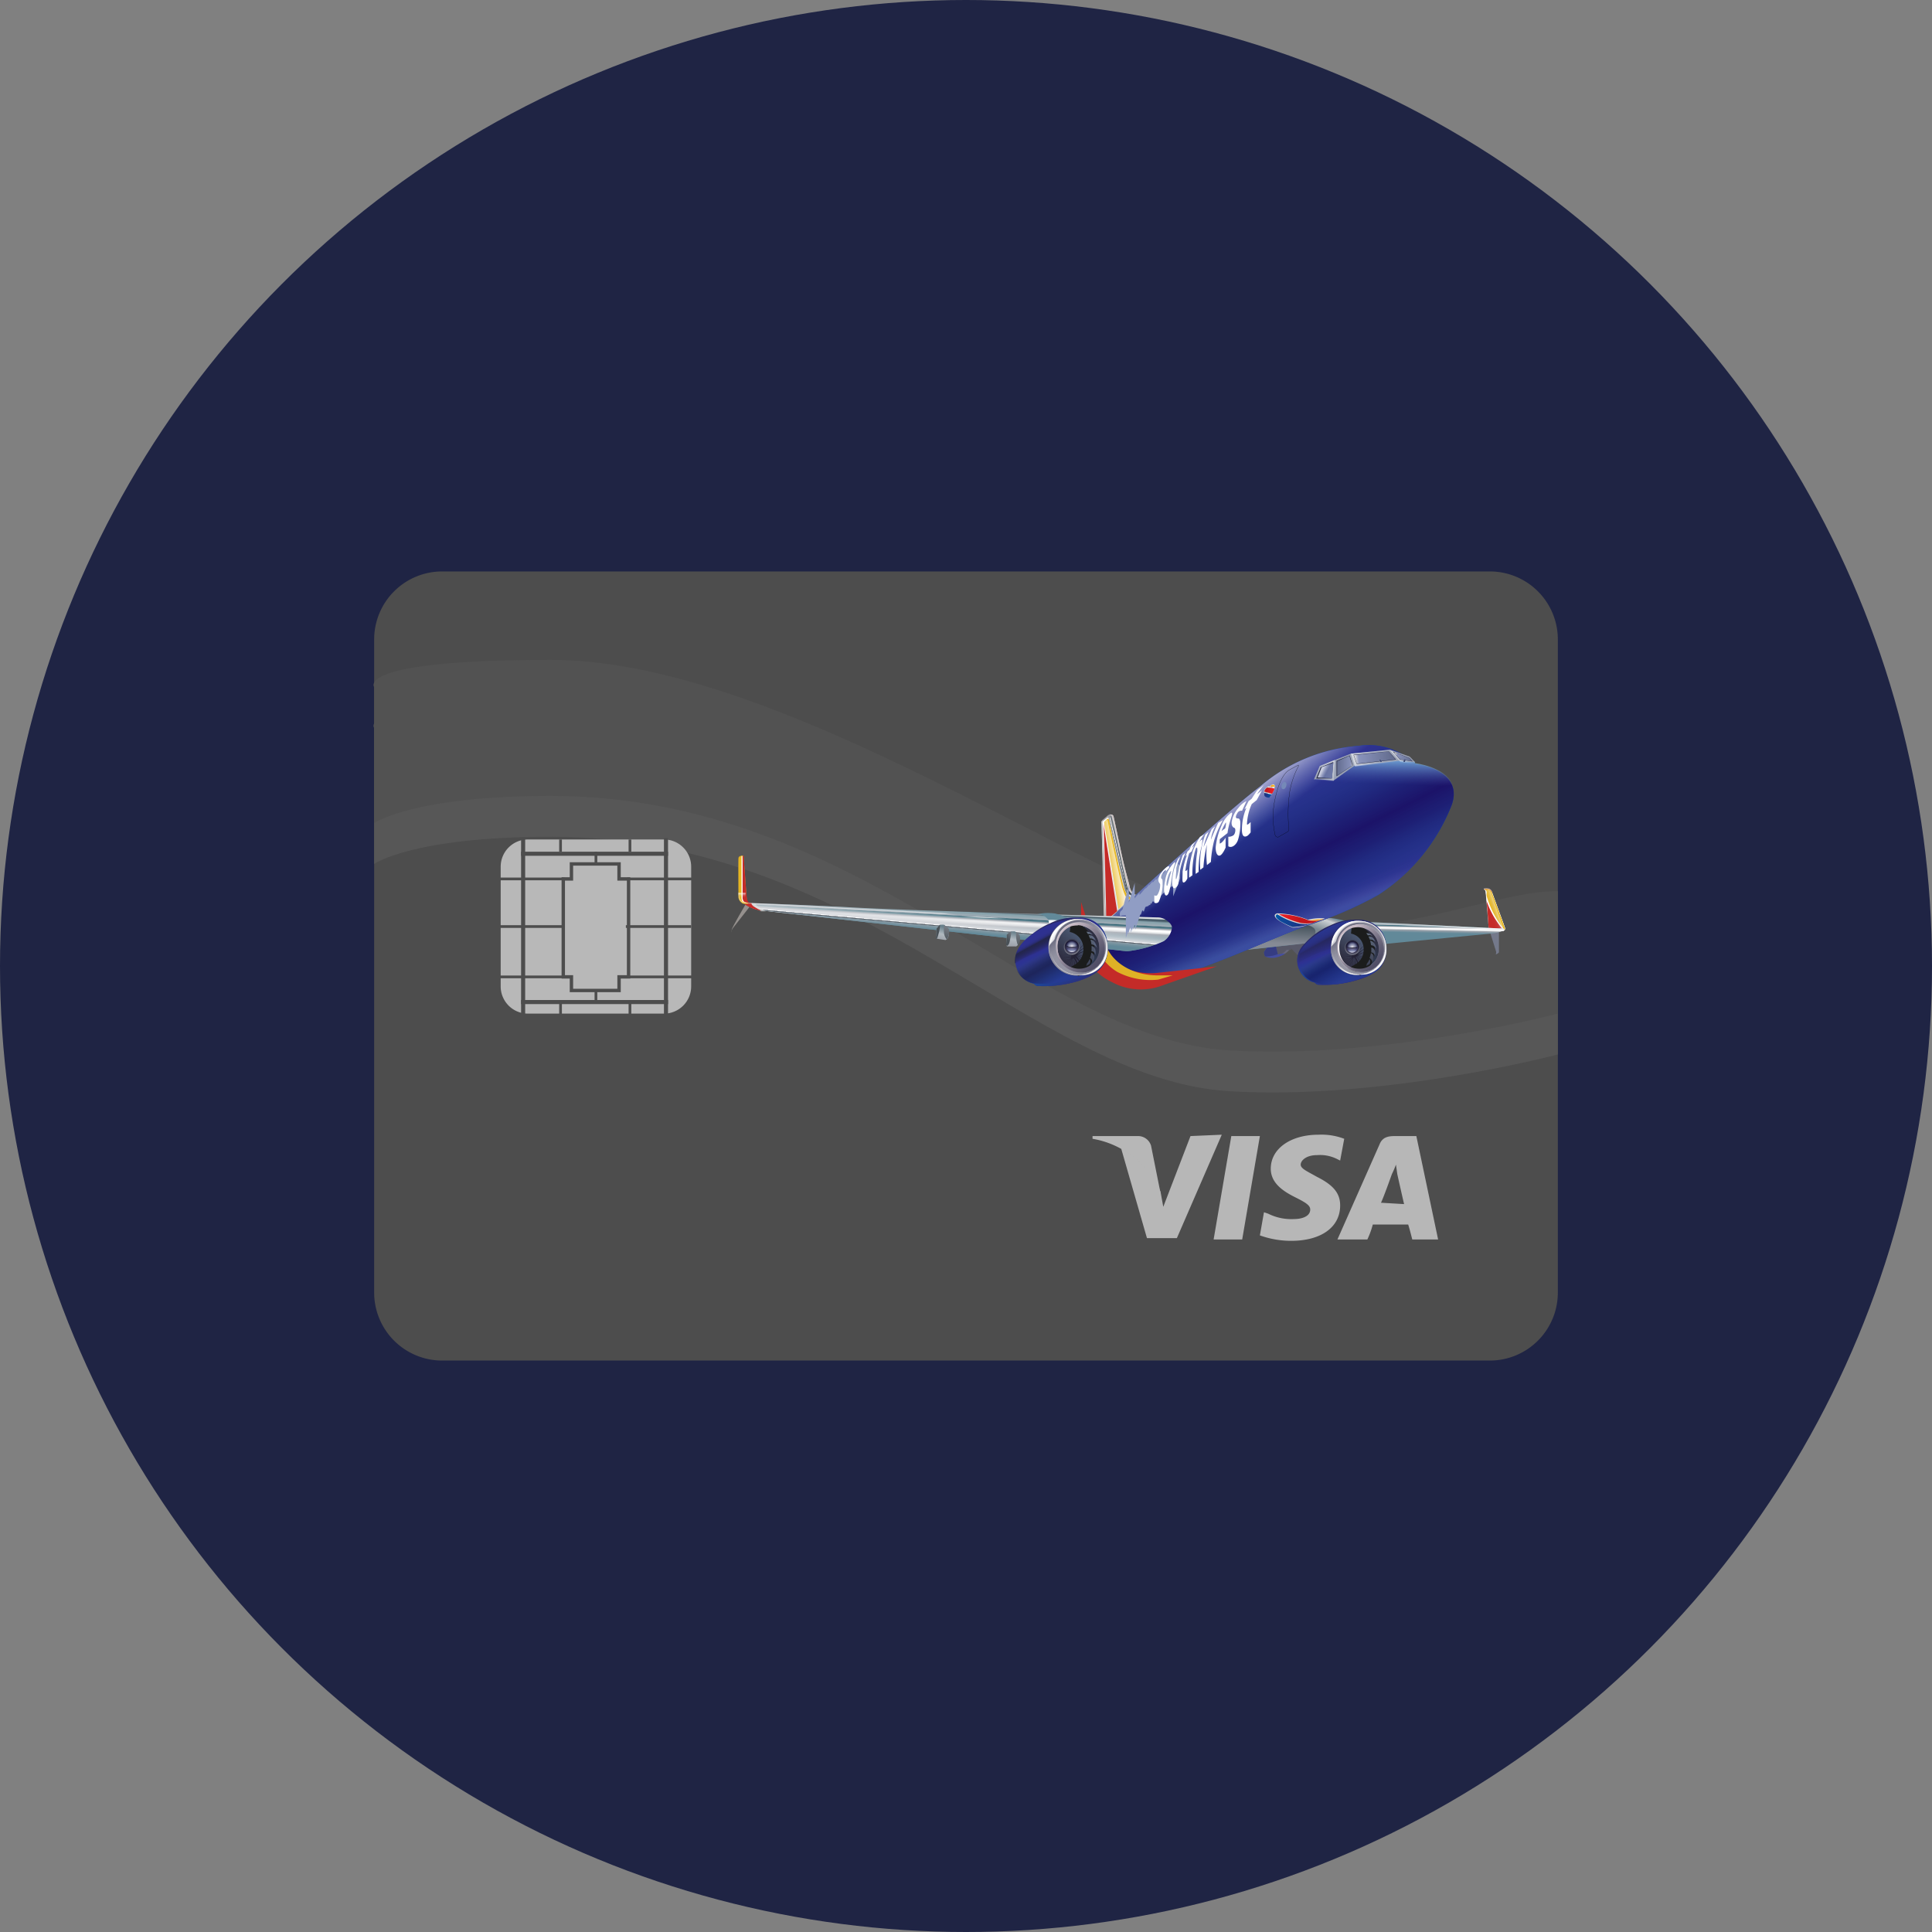 <svg xmlns:xlink="http://www.w3.org/1999/xlink" data-name="Layer 1" xmlns="http://www.w3.org/2000/svg" width="142"
     height="142" viewBox="0 0 142 142">
  <rect x="0" y="0" width="142" height="142" fill="#808080" stroke="none"/>
  <defs>
    <linearGradient id="x" x1="90.99" y1="67.14" x2="93.42" y2="67.14" gradientTransform="matrix(1 0 0 -1 -10 131)"
                    gradientUnits="userSpaceOnUse">
      <stop offset="0" stop-color="#858a95"/>
      <stop offset="1" stop-color="#29373e"/>
    </linearGradient>
    <linearGradient id="y" x1="91.01" y1="66.97" x2="92.33" y2="67.53" gradientTransform="matrix(1 0 0 -1 -10 131)"
                    gradientUnits="userSpaceOnUse">
      <stop offset="0" stop-color="#fff" stop-opacity="0"/>
      <stop offset=".33" stop-color="#fff" stop-opacity="0"/>
      <stop offset=".68" stop-color="#d0d0d0" stop-opacity=".33"/>
      <stop offset="1" stop-color="#a8a8a8" stop-opacity=".61"/>
    </linearGradient>
    <linearGradient id="z" x1="90.77" y1="70.76" x2="92.14" y2="64.41" gradientTransform="matrix(1 0 0 -1 -10 131)"
                    gradientUnits="userSpaceOnUse">
      <stop offset="0" stop-color="#fff"/>
      <stop offset="1" stop-color="#dfdee0"/>
    </linearGradient>
    <linearGradient id="A" x1="91.37" y1="67.36" x2="92.35" y2="67.53" gradientTransform="matrix(1 0 0 -1 -10 131)"
                    gradientUnits="userSpaceOnUse">
      <stop offset="0" stop-color="#fff" stop-opacity="0"/>
      <stop offset="1" stop-color="#fff" stop-opacity=".9"/>
    </linearGradient>
    <linearGradient id="B" x1="92.07" y1="68.23" x2="92.4" y2="68.31" gradientTransform="matrix(1 0 0 -1 -10 131)"
                    gradientUnits="userSpaceOnUse">
      <stop offset=".3" stop-color="#fff" stop-opacity="0"/>
      <stop offset=".31" stop-color="#fff" stop-opacity=".07"/>
      <stop offset=".32" stop-color="#fff" stop-opacity=".29"/>
      <stop offset=".34" stop-color="#fff" stop-opacity=".47"/>
      <stop offset=".35" stop-color="#fff" stop-opacity=".63"/>
      <stop offset=".37" stop-color="#fff" stop-opacity=".75"/>
      <stop offset=".38" stop-color="#fff" stop-opacity=".83"/>
      <stop offset=".4" stop-color="#fff" stop-opacity=".88"/>
      <stop offset=".41" stop-color="#fff" stop-opacity=".9"/>
      <stop offset=".42" stop-color="#fff" stop-opacity=".84"/>
      <stop offset=".45" stop-color="#fff" stop-opacity=".69"/>
      <stop offset=".49" stop-color="#fff" stop-opacity=".44"/>
      <stop offset=".54" stop-color="#fff" stop-opacity=".1"/>
      <stop offset=".55" stop-color="#fff" stop-opacity="0"/>
    </linearGradient>
    <linearGradient id="C" x1="92.72" y1="65.22" x2="93.48" y2="65.39" gradientTransform="matrix(1 0 0 -1 -10 131)"
                    gradientUnits="userSpaceOnUse">
      <stop offset=".06" stop-color="#fff" stop-opacity="0"/>
      <stop offset=".41" stop-color="#fff" stop-opacity=".9"/>
      <stop offset=".63" stop-color="#fff" stop-opacity=".27"/>
    </linearGradient>
    <linearGradient id="a" x1="111.08" y1="63.26" x2="111.06" y2="62.33" gradientTransform="matrix(1 0 0 -1 -10 131)"
                    gradientUnits="userSpaceOnUse">
      <stop offset="0" stop-color="#495e6a"/>
      <stop offset=".07" stop-color="#87a3ad"/>
      <stop offset=".13" stop-color="#8fa6af"/>
      <stop offset=".22" stop-color="#a0acb5"/>
      <stop offset=".22" stop-color="#96a5af"/>
      <stop offset=".24" stop-color="#7b949f"/>
      <stop offset=".25" stop-color="#4f7885"/>
      <stop offset=".26" stop-color="#346675"/>
      <stop offset=".31" stop-color="#628794"/>
      <stop offset=".32" stop-color="#6a8b97"/>
      <stop offset=".33" stop-color="#80959f"/>
      <stop offset=".35" stop-color="#9ea3ab"/>
      <stop offset=".43" stop-color="#fff"/>
      <stop offset=".48" stop-color="#fcfcfc"/>
      <stop offset=".51" stop-color="#f2f3f4"/>
      <stop offset=".54" stop-color="#e2e4e6"/>
      <stop offset=".57" stop-color="#cbced2"/>
      <stop offset=".59" stop-color="#aeb2b9"/>
      <stop offset=".6" stop-color="#9ea3ab"/>
      <stop offset=".74" stop-color="#73909e"/>
      <stop offset=".81" stop-color="#628999"/>
    </linearGradient>
    <linearGradient id="D" x1="105.22" y1="61.62" x2="105.29" y2="63.14" gradientTransform="matrix(1 0 0 -1 -10 131)"
                    gradientUnits="userSpaceOnUse">
      <stop offset="0" stop-color="#858a95"/>
      <stop offset="1" stop-color="#3e4d56"/>
    </linearGradient>
    <linearGradient id="E" x1="106.55" y1="63.05" x2="120.54" y2="63.05" gradientTransform="matrix(1 0 0 -1 -10 131)"
                    gradientUnits="userSpaceOnUse">
      <stop offset=".02" stop-color="#d4d6da" stop-opacity="0"/>
      <stop offset="1" stop-color="#fff"/>
    </linearGradient>
    <linearGradient id="F" x1="119.31" y1="64.05" x2="120.01" y2="64.29" gradientTransform="matrix(1 0 0 -1 -10 131)"
                    gradientUnits="userSpaceOnUse">
      <stop offset=".02" stop-color="#d4d6da" stop-opacity="0"/>
      <stop offset=".27" stop-color="#d5d7db" stop-opacity=".01"/>
      <stop offset=".43" stop-color="#d7d9dd" stop-opacity=".04"/>
      <stop offset=".56" stop-color="#dbdde0" stop-opacity=".1"/>
      <stop offset=".68" stop-color="#e1e3e5" stop-opacity=".18"/>
      <stop offset=".79" stop-color="#e9eaec" stop-opacity=".29"/>
      <stop offset=".89" stop-color="#f2f3f4" stop-opacity=".42"/>
      <stop offset=".98" stop-color="#fdfdfd" stop-opacity=".57"/>
      <stop offset="1" stop-color="#fff" stop-opacity=".6"/>
    </linearGradient>
    <linearGradient id="G" x1="107.14" y1="62.58" x2="107.58" y2="63.74" gradientTransform="matrix(1 0 0 -1 -10 131)"
                    gradientUnits="userSpaceOnUse">
      <stop offset="0" stop-color="#7a8891"/>
      <stop offset=".68" stop-color="#ccd1d4"/>
      <stop offset=".82" stop-color="#9ea3ab"/>
      <stop offset=".94" stop-color="#73909e"/>
      <stop offset="1" stop-color="#628999"/>
    </linearGradient>
    <linearGradient id="H" x1="101.41" y1="71.42" x2="105.7" y2="62.95" gradientTransform="matrix(1 0 0 -1 -10 131)"
                    gradientUnits="userSpaceOnUse">
      <stop offset="0" stop-color="#024881" stop-opacity="0"/>
      <stop offset=".1" stop-color="#063977" stop-opacity=".14"/>
      <stop offset=".38" stop-color="#0f125d" stop-opacity=".51"/>
      <stop offset=".53" stop-color="#120353" stop-opacity=".65"/>
      <stop offset=".67" stop-color="#0f105c" stop-opacity=".53"/>
      <stop offset=".89" stop-color="#073473" stop-opacity=".19"/>
      <stop offset="1" stop-color="#024881" stop-opacity="0"/>
    </linearGradient>
    <linearGradient id="I" x1="100.22" y1="71.54" x2="107.96" y2="61.27" gradientTransform="matrix(1 0 0 -1 -10 131)"
                    gradientUnits="userSpaceOnUse">
      <stop offset="0" stop-color="#fcfcfc" stop-opacity=".6"/>
      <stop offset=".2" stop-color="#b2d3ee" stop-opacity="0"/>
    </linearGradient>
    <linearGradient id="J" x1="105.23" y1="62.95" x2="104.51" y2="64.78" gradientTransform="matrix(1 0 0 -1 -10 131)"
                    gradientUnits="userSpaceOnUse">
      <stop offset="0" stop-color="#7fbbe5" stop-opacity=".2"/>
      <stop offset=".06" stop-color="#87bfe6" stop-opacity=".17"/>
      <stop offset=".28" stop-color="#9fcaeb" stop-opacity=".08"/>
      <stop offset=".49" stop-color="#add1ed" stop-opacity=".02"/>
      <stop offset=".69" stop-color="#b2d3ee" stop-opacity="0"/>
      <stop offset=".8" stop-color="#b1e1f8" stop-opacity="0"/>
    </linearGradient>
    <linearGradient id="K" x1="80.44" y1="64.1" x2="80.35" y2="62.44" xlink:href="#a"/>
    <linearGradient id="L" x1="80.43" y1="63.83" x2="80.31" y2="62.48" gradientTransform="matrix(1 0 0 -1 -10 131)"
                    gradientUnits="userSpaceOnUse">
      <stop offset=".02" stop-color="#d4d6da" stop-opacity="0"/>
      <stop offset=".66" stop-color="#d9dbdf"/>
      <stop offset=".69" stop-color="#fff"/>
      <stop offset=".7" stop-color="#fcfcfc"/>
      <stop offset=".7" stop-color="#f2f3f4"/>
      <stop offset=".7" stop-color="#e2e4e6"/>
      <stop offset=".7" stop-color="#cbced2"/>
      <stop offset=".71" stop-color="#aeb2b9"/>
      <stop offset=".71" stop-color="#9ea3ab"/>
      <stop offset=".73" stop-color="#747b82"/>
      <stop offset=".74" stop-color="#525a61"/>
      <stop offset=".76" stop-color="#707d86"/>
      <stop offset=".77" stop-color="#889aa5"/>
      <stop offset=".88" stop-color="#73919e"/>
      <stop offset="1" stop-color="#628999"/>
    </linearGradient>
    <linearGradient id="M" x1="81.67" y1="63.86" x2="93.12" y2="63.86" gradientTransform="matrix(1 0 0 -1 -10 131)"
                    gradientUnits="userSpaceOnUse">
      <stop offset="0" stop-color="#fff" stop-opacity="0"/>
      <stop offset=".02" stop-color="#fff" stop-opacity=".03"/>
      <stop offset=".22" stop-color="#fff" stop-opacity=".26"/>
      <stop offset=".41" stop-color="#fff" stop-opacity=".45"/>
      <stop offset=".59" stop-color="#fff" stop-opacity=".6"/>
      <stop offset=".75" stop-color="#fff" stop-opacity=".71"/>
      <stop offset=".89" stop-color="#fff" stop-opacity=".78"/>
      <stop offset="1" stop-color="#fff" stop-opacity=".8"/>
    </linearGradient>
    <linearGradient id="b" x1="84.53" y1="62.5" x2="84.33" y2="61.52" gradientTransform="matrix(1 0 0 -1 -10 131)"
                    gradientUnits="userSpaceOnUse">
      <stop offset="0" stop-color="#68808b"/>
      <stop offset=".55" stop-color="#b0b8bf"/>
      <stop offset="1" stop-color="#9ea3ab"/>
    </linearGradient>
    <linearGradient id="c" x1="84.88" y1="62.44" x2="84.71" y2="61.58" gradientTransform="matrix(1 0 0 -1 -10 131)"
                    gradientUnits="userSpaceOnUse">
      <stop offset="0" stop-color="#757a82"/>
      <stop offset=".03" stop-color="#747981"/>
      <stop offset="1" stop-color="#525a61"/>
    </linearGradient>
    <linearGradient id="d" x1="84.52" y1="62.23" x2="84.06" y2="61.94" gradientTransform="matrix(1 0 0 -1 -10 131)"
                    gradientUnits="userSpaceOnUse">
      <stop offset=".11" stop-color="#70767f"/>
      <stop offset=".14" stop-color="#6e747d"/>
      <stop offset="1" stop-color="#495157"/>
    </linearGradient>
    <linearGradient id="N" x1="79.04" y1="97.19" x2="78.85" y2="96.22"
                    gradientTransform="matrix(1 .06 .06 -1 -14.88 160.74)" xlink:href="#b"/>
    <linearGradient id="O" x1="79.28" y1="97.15" x2="79.11" y2="96.31"
                    gradientTransform="matrix(1 .06 .06 -1 -14.88 160.74)" xlink:href="#c"/>
    <linearGradient id="P" x1="78.91" y1="96.9" x2="78.49" y2="96.63"
                    gradientTransform="matrix(1 .06 .06 -1 -14.88 160.74)" xlink:href="#d"/>
    <linearGradient id="Q" x1="64.58" y1="64.59" x2="64.54" y2="65.37" gradientTransform="matrix(1 0 0 -1 -10 131)"
                    gradientUnits="userSpaceOnUse">
      <stop offset=".44" stop-color="#fff" stop-opacity="0"/>
      <stop offset=".54" stop-color="#fff" stop-opacity=".01"/>
      <stop offset=".63" stop-color="#fff" stop-opacity=".05"/>
      <stop offset=".7" stop-color="#fff" stop-opacity=".11"/>
      <stop offset=".77" stop-color="#fff" stop-opacity=".2"/>
      <stop offset=".83" stop-color="#fff" stop-opacity=".32"/>
      <stop offset=".89" stop-color="#fff" stop-opacity=".46"/>
      <stop offset=".95" stop-color="#fff" stop-opacity=".63"/>
      <stop offset="1" stop-color="#fff" stop-opacity=".8"/>
    </linearGradient>
    <linearGradient id="R" x1="80.13" y1="63.83" x2="80.09" y2="63.67" gradientTransform="matrix(1 0 0 -1 -10 131)"
                    gradientUnits="userSpaceOnUse">
      <stop offset=".02" stop-color="#d4d6da" stop-opacity="0"/>
      <stop offset="1" stop-color="#fff" stop-opacity=".5"/>
    </linearGradient>
    <radialGradient id="S" cx="-241.52" cy="-1300.22" r="1.02" gradientTransform="matrix(0 2.05 .1 0 201.82 562.83)"
                    gradientUnits="userSpaceOnUse">
      <stop offset="0" stop-color="#fff"/>
      <stop offset=".17" stop-color="#feffff" stop-opacity=".99"/>
      <stop offset=".31" stop-color="#fdfdfd" stop-opacity=".95"/>
      <stop offset=".42" stop-color="#fafafb" stop-opacity=".89"/>
      <stop offset=".53" stop-color="#f6f7f7" stop-opacity=".8"/>
      <stop offset=".64" stop-color="#f1f2f3" stop-opacity=".68"/>
      <stop offset=".74" stop-color="#ebecee" stop-opacity=".54"/>
      <stop offset=".83" stop-color="#e4e5e8" stop-opacity=".37"/>
      <stop offset=".93" stop-color="#dcdde1" stop-opacity=".18"/>
      <stop offset="1" stop-color="#d4d6da" stop-opacity="0"/>
    </radialGradient>
    <linearGradient id="T" x1="112.01" y1="75.04" x2="111.95" y2="73.36" gradientTransform="matrix(1 0 0 -1 -10 131)"
                    gradientUnits="userSpaceOnUse">
      <stop offset="0" stop-color="#83bee7" stop-opacity=".7"/>
      <stop offset="1" stop-color="#525ba7" stop-opacity="0"/>
    </linearGradient>
    <linearGradient id="U" x1="102.89" y1="72.89" x2="103.72" y2="72.89" gradientTransform="matrix(1 0 0 -1 -10 131)"
                    gradientUnits="userSpaceOnUse">
      <stop offset=".01" stop-color="#d0d2d3"/>
      <stop offset=".1" stop-color="#d0d2d3"/>
      <stop offset=".18" stop-color="#b1b3b5"/>
      <stop offset=".21" stop-color="#b5b7b9"/>
      <stop offset=".3" stop-color="#bbbdbf"/>
      <stop offset=".34" stop-color="#cdcfd0"/>
      <stop offset=".41" stop-color="#f1f1f2"/>
      <stop offset=".48" stop-color="#e8e8e9"/>
      <stop offset=".61" stop-color="#d0d1d2"/>
      <stop offset=".73" stop-color="#b1b3b5"/>
      <stop offset=".77" stop-color="#d0d1d2"/>
      <stop offset=".81" stop-color="#e8e8e9"/>
      <stop offset=".83" stop-color="#f1f1f2"/>
      <stop offset=".86" stop-color="#e8e8ea"/>
      <stop offset=".9" stop-color="#d0d1d3"/>
      <stop offset=".92" stop-color="#c5c7c9"/>
      <stop offset="1" stop-color="#b1b3b5"/>
    </linearGradient>
    <linearGradient id="V" x1="103.35" y1="73.25" x2="103.7" y2="73.25" gradientTransform="matrix(1 0 0 -1 -10 131)"
                    gradientUnits="userSpaceOnUse">
      <stop offset=".2" stop-color="#f89e1c"/>
      <stop offset=".75" stop-color="#fcb415"/>
      <stop offset="1" stop-color="#fdbc11"/>
    </linearGradient>
    <linearGradient id="W" x1="102.94" y1="72.89" x2="103.68" y2="72.89" gradientTransform="matrix(1 0 0 -1 -10 131)"
                    gradientUnits="userSpaceOnUse">
      <stop offset=".2" stop-color="#c3161c"/>
      <stop offset=".7" stop-color="#e61c23"/>
    </linearGradient>
    <linearGradient id="X" x1="102.91" y1="72.55" x2="103.46" y2="72.55" gradientTransform="matrix(1 0 0 -1 -10 131)"
                    gradientUnits="userSpaceOnUse">
      <stop offset=".28" stop-color="#1c3585"/>
      <stop offset=".77" stop-color="#0c499b"/>
      <stop offset="1" stop-color="#005ea9"/>
    </linearGradient>
    <linearGradient id="e" x1="112.17" y1="75.36" x2="114.02" y2="75.36" gradientTransform="matrix(1 0 0 -1 -10 131)"
                    gradientUnits="userSpaceOnUse">
      <stop offset="0" stop-color="#fff" stop-opacity=".6"/>
      <stop offset="1" stop-color="#f6f8f9" stop-opacity="0"/>
    </linearGradient>
    <linearGradient id="Y" x1="109.28" y1="75.28" x2="112.92" y2="75.28" gradientTransform="matrix(1 0 0 -1 -10 131)"
                    gradientUnits="userSpaceOnUse">
      <stop offset="0" stop-color="#fff" stop-opacity=".6"/>
      <stop offset=".46" stop-color="#f9fafb" stop-opacity=".2"/>
      <stop offset="1" stop-color="#f6f8f9" stop-opacity="0"/>
    </linearGradient>
    <linearGradient id="Z" x1="108.47" y1="74.99" x2="106.8" y2="73.52" xlink:href="#e"/>
    <linearGradient id="aa" x1="98.26" y1="86.96" x2="97.24" y2="87.49" gradientTransform="matrix(1 0 0 -1 0 144)"
                    gradientUnits="userSpaceOnUse">
      <stop offset="0" stop-color="#9cabd3" stop-opacity=".63"/>
      <stop offset=".69" stop-color="#9ea9d5" stop-opacity=".5"/>
      <stop offset="1" stop-color="#e5e7f3"/>
    </linearGradient>
    <linearGradient id="f" x1="98.28" y1="87.73" x2="99.39" y2="87.73" gradientTransform="matrix(1 0 0 -1 0 144)"
                    gradientUnits="userSpaceOnUse">
      <stop offset="0" stop-color="#9cabd3" stop-opacity=".63"/>
      <stop offset=".9" stop-color="#9ea9d5"/>
      <stop offset="1" stop-color="#fff"/>
    </linearGradient>
    <linearGradient id="ab" x1="102.3" y1="88.46" x2="99.61" y2="88.2" xlink:href="#f"/>
    <linearGradient id="ac" x1="113.66" y1="75.05" x2="112.56" y2="75.54" gradientTransform="matrix(1 0 0 -1 -10 131)"
                    xlink:href="#f"/>
    <linearGradient id="g" x1="100.2" y1="88.14" x2="101.74" y2="88.14" gradientTransform="matrix(1 0 0 -1 0 144)"
                    gradientUnits="userSpaceOnUse">
      <stop offset="0" stop-color="#9cabd3" stop-opacity=".63"/>
      <stop offset="1" stop-color="#3e406d"/>
    </linearGradient>
    <linearGradient id="ad" x1="676.89" y1="84.79" x2="677.74" y2="84.79"
                    gradientTransform="matrix(-.88 .02 0 -1 697.08 127.11)" xlink:href="#g"/>
    <linearGradient id="ae" x1="107.77" y1="63.06" x2="109.37" y2="59.07" gradientTransform="matrix(1 0 0 -1 -10 131)"
                    gradientUnits="userSpaceOnUse">
      <stop offset="0" stop-color="#252259" stop-opacity=".98"/>
      <stop offset=".54" stop-color="#273b96" stop-opacity=".99"/>
      <stop offset="1" stop-color="#2e2f7c"/>
    </linearGradient>
    <linearGradient id="af" x1="107.18" y1="62.58" x2="107.56" y2="61.89" gradientTransform="matrix(1 0 0 -1 -10 131)"
                    gradientUnits="userSpaceOnUse">
      <stop offset="0" stop-color="#2a3794"/>
      <stop offset=".44" stop-color="#2a3792"/>
      <stop offset=".59" stop-color="#29358b"/>
      <stop offset=".71" stop-color="#283280"/>
      <stop offset=".8" stop-color="#262e6f"/>
      <stop offset=".87" stop-color="#242959"/>
      <stop offset=".91" stop-color="#23264b"/>
    </linearGradient>
    <linearGradient id="ag" x1="107.77" y1="63.06" x2="109.37" y2="59.07" gradientTransform="matrix(1 0 0 -1 -10 131)"
                    gradientUnits="userSpaceOnUse">
      <stop offset=".02" stop-color="#252259" stop-opacity="0"/>
      <stop offset=".43" stop-color="#2e3191" stop-opacity=".99"/>
      <stop offset=".65" stop-color="#1c4598" stop-opacity=".99"/>
      <stop offset="1" stop-color="#2e2f7c"/>
    </linearGradient>
    <linearGradient id="ah" x1="109.35" y1="59.28" x2="108.17" y2="61.37" gradientTransform="matrix(1 0 0 -1 -10 131)"
                    gradientUnits="userSpaceOnUse">
      <stop offset="0" stop-color="#253d97" stop-opacity=".8"/>
      <stop offset=".02" stop-color="#253c96" stop-opacity=".8"/>
      <stop offset=".57" stop-color="#17206a" stop-opacity=".9"/>
      <stop offset=".65" stop-color="#19226b" stop-opacity=".86"/>
      <stop offset=".74" stop-color="#1e276d" stop-opacity=".74"/>
      <stop offset=".84" stop-color="#272f71" stop-opacity=".53"/>
      <stop offset=".93" stop-color="#333a76" stop-opacity=".25"/>
      <stop offset="1" stop-color="#3d447b" stop-opacity="0"/>
    </linearGradient>
    <radialGradient id="j" cx="109.87" cy="61.34" r="2" gradientTransform="matrix(1 0 0 -1 -10 131)"
                    gradientUnits="userSpaceOnUse">
      <stop offset="0" stop-color="#fff"/>
      <stop offset="1" stop-color="#6c6c80"/>
    </radialGradient>
    <linearGradient id="h" x1="111.08" y1="62.3" x2="108.66" y2="60.39" gradientTransform="matrix(1 0 0 -1 -10 131)"
                    gradientUnits="userSpaceOnUse">
      <stop offset="0" stop-color="#2e4963"/>
      <stop offset="1" stop-color="#2e2d40"/>
    </linearGradient>
    <linearGradient id="ai" x1="108.94" y1="60.56" x2="110.95" y2="62.26" xlink:href="#h"/>
    <linearGradient id="k" x1="110.26" y1="62.06" x2="108.7" y2="60.45" gradientTransform="matrix(1 0 0 -1 -10 131)"
                    gradientUnits="userSpaceOnUse">
      <stop offset="0" stop-color="#4d5c76"/>
      <stop offset="1" stop-color="#2e2d40"/>
    </linearGradient>
    <linearGradient id="l" x1="108.38" y1="60.79" x2="110.67" y2="60.79" gradientTransform="matrix(1 0 0 -1 -10 131)"
                    gradientUnits="userSpaceOnUse">
      <stop offset="0" stop-color="#2f2e42"/>
      <stop offset="1" stop-color="#1a1729"/>
    </linearGradient>
    <linearGradient id="m" x1="109.53" y1="62.62" x2="110.55" y2="59.79" gradientTransform="matrix(1 0 0 -1 -10 131)"
                    gradientUnits="userSpaceOnUse">
      <stop offset="0" stop-color="#585872"/>
      <stop offset=".25" stop-color="#96aec6"/>
      <stop offset="1" stop-color="#2e2d40"/>
    </linearGradient>
    <linearGradient id="n" x1="108.25" y1="61.32" x2="111.72" y2="61.32" gradientTransform="matrix(1 0 0 -1 -10 131)"
                    gradientUnits="userSpaceOnUse">
      <stop offset="0" stop-color="#fff"/>
      <stop offset="1" stop-color="#9797a6"/>
    </linearGradient>
    <linearGradient id="i" x1="110.2" y1="62.35" x2="111.66" y2="58.3" gradientTransform="matrix(1 0 0 -1 -10 131)"
                    gradientUnits="userSpaceOnUse">
      <stop offset="0" stop-color="#8da0bd"/>
      <stop offset="1" stop-color="#181436"/>
    </linearGradient>
    <linearGradient id="aj" x1="110.42" y1="62.42" x2="111.87" y2="58.38" xlink:href="#i"/>
    <linearGradient id="ak" x1="109.83" y1="62.21" x2="111.28" y2="58.17" xlink:href="#i"/>
    <linearGradient id="al" x1="110.58" y1="62.49" x2="112.03" y2="58.44" xlink:href="#i"/>
    <linearGradient id="am" x1="110.64" y1="62.51" x2="112.09" y2="58.46" xlink:href="#i"/>
    <linearGradient id="an" x1="110.58" y1="62.49" x2="112.03" y2="58.44" xlink:href="#i"/>
    <linearGradient id="o" x1="111.38" y1="60" x2="108.61" y2="62.58" gradientTransform="matrix(1 0 0 -1 -10 131)"
                    gradientUnits="userSpaceOnUse">
      <stop offset="0" stop-color="#4c4b63"/>
      <stop offset=".12" stop-color="#545269"/>
      <stop offset=".31" stop-color="#6a667b"/>
      <stop offset=".55" stop-color="#8e8697"/>
      <stop offset=".82" stop-color="#c0b2be"/>
      <stop offset=".87" stop-color="#c9bac5"/>
    </linearGradient>
    <linearGradient id="ao" x1="109.77" y1="61.4" x2="108.48" y2="62.69" gradientTransform="matrix(1 0 0 -1 -10 131)"
                    gradientUnits="userSpaceOnUse">
      <stop offset="0" stop-color="#6c6c80"/>
      <stop offset="1" stop-color="#fff"/>
    </linearGradient>
    <radialGradient id="p" cx="109.86" cy="61.34" r="2" gradientTransform="matrix(1 0 0 -1 -10 131)"
                    gradientUnits="userSpaceOnUse">
      <stop offset=".95" stop-color="#f5f5f6" stop-opacity="0"/>
      <stop offset=".96" stop-color="#f6f6f7" stop-opacity=".14"/>
      <stop offset=".96" stop-color="#f8f8f9" stop-opacity=".34"/>
      <stop offset=".97" stop-color="#fafafb" stop-opacity=".51"/>
      <stop offset=".97" stop-color="#fcfcfc" stop-opacity=".66"/>
      <stop offset=".98" stop-color="#fdfdfd" stop-opacity=".79"/>
      <stop offset=".98" stop-color="#fefefe" stop-opacity=".88"/>
      <stop offset=".99" stop-color="#fefeff" stop-opacity=".95"/>
      <stop offset=".99" stop-color="#fff" stop-opacity=".99"/>
      <stop offset="1" stop-color="#fff"/>
    </radialGradient>
    <linearGradient id="q" x1="108.91" y1="62.41" x2="111.39" y2="59.43" gradientTransform="matrix(1 0 0 -1 -10 131)"
                    gradientUnits="userSpaceOnUse">
      <stop offset="0" stop-color="#6c6c80"/>
      <stop offset="1" stop-color="#fff" stop-opacity="0"/>
    </linearGradient>
    <linearGradient id="ap" x1="108.7" y1="62.84" x2="111.1" y2="59.51" gradientTransform="matrix(1 0 0 -1 -10 131)"
                    gradientUnits="userSpaceOnUse">
      <stop offset="0" stop-color="#6c6c80" stop-opacity=".4"/>
      <stop offset=".97" stop-color="#fafbfd" stop-opacity="0"/>
      <stop offset="1" stop-color="#fff" stop-opacity="0"/>
    </linearGradient>
    <radialGradient id="r" cx="166.74" cy="-343.52" r=".39" gradientTransform="matrix(1.38 0 0 -.34 -131.34 -48.5)"
                    gradientUnits="userSpaceOnUse">
      <stop offset=".35" stop-color="#fff"/>
      <stop offset=".63" stop-color="#fff" stop-opacity=".03"/>
      <stop offset="1" stop-color="#fff" stop-opacity="0"/>
    </radialGradient>
    <linearGradient id="s" x1="99.39" y1="73.62" x2="99.4" y2="74.5" gradientTransform="matrix(1 0 0 -1 0 144)"
                    gradientUnits="userSpaceOnUse">
      <stop offset="0" stop-color="#646478"/>
      <stop offset="1" stop-color="#1e1d33"/>
    </linearGradient>
    <linearGradient id="t" x1="109.38" y1="60.88" x2="109.43" y2="62.1" gradientTransform="matrix(1 0 0 -1 -10 131)"
                    gradientUnits="userSpaceOnUse">
      <stop offset="0" stop-color="#7c7d8a"/>
      <stop offset="1" stop-color="#32354c"/>
    </linearGradient>
    <radialGradient id="u" cx="99.4" cy="74.37" r=".42" gradientTransform="matrix(1 0 0 -1 0 144)"
                    gradientUnits="userSpaceOnUse">
      <stop offset="0" stop-color="#fffbf8"/>
      <stop offset=".64" stop-color="#929bc1" stop-opacity=".72"/>
      <stop offset=".74" stop-color="#838bb6" stop-opacity=".57"/>
      <stop offset="1" stop-color="#1b154a" stop-opacity=".5"/>
    </radialGradient>
    <linearGradient id="v" x1="109.38" y1="60.97" x2="109.38" y2="61.26" gradientTransform="matrix(1 0 0 -1 -10 131)"
                    gradientUnits="userSpaceOnUse">
      <stop offset="0" stop-color="#fffbf8"/>
      <stop offset=".48" stop-color="#929bc1" stop-opacity=".72"/>
      <stop offset="1" stop-color="#1b154a" stop-opacity=".5"/>
    </linearGradient>
    <linearGradient id="w" x1="109.37" y1="61.22" x2="109.38" y2="61.38" gradientTransform="matrix(1 0 0 -1 -10 131)"
                    gradientUnits="userSpaceOnUse">
      <stop offset="0" stop-color="#646478" stop-opacity=".3"/>
      <stop offset="1" stop-color="#1e1d33"/>
    </linearGradient>
    <radialGradient id="aq" cx="-276.32" cy="69.72" r=".84"
                    gradientTransform="matrix(.2 -.98 -1.68 -.34 249.92 -178.77)" gradientUnits="userSpaceOnUse">
      <stop offset=".22" stop-color="#7a8891"/>
      <stop offset=".53" stop-color="#fff"/>
      <stop offset=".67" stop-color="#fdfefe"/>
      <stop offset=".71" stop-color="#f6f8f9"/>
      <stop offset=".75" stop-color="#ebf0f2"/>
      <stop offset=".78" stop-color="#dae3e7"/>
      <stop offset=".8" stop-color="#c4d2d8"/>
      <stop offset=".82" stop-color="#a8bec7"/>
      <stop offset=".84" stop-color="#89a6b2"/>
      <stop offset=".86" stop-color="#658b9b"/>
      <stop offset=".86" stop-color="#628999"/>
    </radialGradient>
    <linearGradient id="ar" x1="87.12" y1="63.22" x2="88.8" y2="59.03" gradientTransform="matrix(1 0 0 -1 -10 131)"
                    gradientUnits="userSpaceOnUse">
      <stop offset="0" stop-color="#252259" stop-opacity=".98"/>
      <stop offset=".21" stop-color="#2e3191" stop-opacity=".99"/>
      <stop offset=".65" stop-color="#1c4598" stop-opacity=".99"/>
      <stop offset="1" stop-color="#2e2f7c"/>
    </linearGradient>
    <linearGradient id="as" x1="86.34" y1="62.62" x2="86.74" y2="61.89" gradientTransform="matrix(1 0 0 -1 -10 131)"
                    gradientUnits="userSpaceOnUse">
      <stop offset=".11" stop-color="#2e3191"/>
      <stop offset=".5" stop-color="#2e318f"/>
      <stop offset=".64" stop-color="#2d3088"/>
      <stop offset=".74" stop-color="#2b2e7d"/>
      <stop offset=".82" stop-color="#282b6c"/>
      <stop offset=".89" stop-color="#252856"/>
      <stop offset=".91" stop-color="#23264b"/>
    </linearGradient>
    <linearGradient id="at" x1="87.32" y1="62.37" x2="89.26" y2="58.57" gradientTransform="matrix(1 0 0 -1 -10 131)"
                    gradientUnits="userSpaceOnUse">
      <stop offset=".02" stop-color="#252259" stop-opacity="0"/>
      <stop offset=".18" stop-color="#2e3191" stop-opacity=".99"/>
      <stop offset=".65" stop-color="#1c4598" stop-opacity=".99"/>
      <stop offset="1" stop-color="#2e2f7c"/>
    </linearGradient>
    <linearGradient id="au" x1="88.58" y1="59.37" x2="87.41" y2="61.46" gradientTransform="matrix(1 0 0 -1 -10 131)"
                    gradientUnits="userSpaceOnUse">
      <stop offset="0" stop-color="#263a94" stop-opacity=".8"/>
      <stop offset=".3" stop-color="#202b6c" stop-opacity=".8"/>
      <stop offset=".57" stop-color="#1c1f4d" stop-opacity=".8"/>
      <stop offset=".67" stop-color="#1e2250" stop-opacity=".74"/>
      <stop offset=".79" stop-color="#25295a" stop-opacity=".57"/>
      <stop offset=".91" stop-color="#31366a" stop-opacity=".29"/>
      <stop offset="1" stop-color="#3d447b" stop-opacity="0"/>
    </linearGradient>
    <radialGradient id="av" cx="89.27" cy="61.39" r="2.1" xlink:href="#j"/>
    <linearGradient id="aw" x1="90.54" y1="62.4" x2="88" y2="60.4" xlink:href="#h"/>
    <linearGradient id="ax" x1="88.29" y1="60.57" x2="90.41" y2="62.36" xlink:href="#h"/>
    <linearGradient id="ay" x1="89.68" y1="62.15" x2="88.05" y2="60.45" xlink:href="#k"/>
    <linearGradient id="az" x1="87.7" y1="60.78" x2="90.11" y2="60.78" xlink:href="#l"/>
    <linearGradient id="aA" x1="88.91" y1="62.73" x2="89.98" y2="59.77" xlink:href="#m"/>
    <linearGradient id="aB" x1="87.56" y1="61.37" x2="91.21" y2="61.37" xlink:href="#n"/>
    <linearGradient id="aC" x1="89.62" y1="62.45" x2="91.15" y2="58.21" xlink:href="#i"/>
    <linearGradient id="aD" x1="89.86" y1="62.54" x2="91.38" y2="58.29" xlink:href="#i"/>
    <linearGradient id="aE" x1="89.22" y1="62.31" x2="90.75" y2="58.06" xlink:href="#i"/>
    <linearGradient id="aF" x1="90.02" y1="62.6" x2="91.55" y2="58.35" xlink:href="#i"/>
    <linearGradient id="aG" x1="90.08" y1="62.62" x2="91.6" y2="58.37" xlink:href="#i"/>
    <linearGradient id="aH" x1="90.02" y1="62.6" x2="91.54" y2="58.35" xlink:href="#i"/>
    <linearGradient id="aI" x1="90.86" y1="59.98" x2="87.94" y2="62.7" xlink:href="#o"/>
    <linearGradient id="aJ" x1="89.18" y1="61.42" x2="87.83" y2="62.78" gradientTransform="matrix(1 0 0 -1 -10 131)"
                    gradientUnits="userSpaceOnUse">
      <stop offset="0" stop-color="#6c6c80"/>
      <stop offset=".17" stop-color="#7e7e90"/>
      <stop offset=".5" stop-color="#aeaeb9"/>
      <stop offset=".97" stop-color="#fafafb"/>
      <stop offset="1" stop-color="#fff"/>
    </linearGradient>
    <radialGradient id="aK" cx="89.26" cy="61.39" r="2.1" xlink:href="#p"/>
    <linearGradient id="aL" x1="88.28" y1="62.52" x2="90.91" y2="59.36" xlink:href="#q"/>
    <linearGradient id="aM" x1="88.06" y1="62.99" x2="90.58" y2="59.49" gradientTransform="matrix(1 0 0 -1 -10 131)"
                    gradientUnits="userSpaceOnUse">
      <stop offset="0" stop-color="#6c6c80" stop-opacity=".4"/>
      <stop offset="1" stop-color="#fff" stop-opacity="0"/>
    </linearGradient>
    <radialGradient id="aN" cx="153.11" cy="-334.82" r=".41" gradientTransform="matrix(1.38 0 0 -.34 -133.19 -45.64)"
                    xlink:href="#r"/>
    <linearGradient id="aO" x1="78.76" y1="73.64" x2="78.78" y2="74.56" xlink:href="#s"/>
    <linearGradient id="aP" x1="88.76" y1="60.91" x2="88.81" y2="62.19" xlink:href="#t"/>
    <radialGradient id="aQ" cx="78.78" cy="74.42" r=".44" xlink:href="#u"/>
    <linearGradient id="aR" x1="88.78" y1="61" x2="88.78" y2="61.31" xlink:href="#v"/>
    <linearGradient id="aS" x1="88.8" y1="61.27" x2="88.8" y2="61.44" xlink:href="#w"/>
    <linearGradient id="aT" x1="106.22" y1="63.38" x2="107.31" y2="63.38" gradientTransform="matrix(1 0 0 -1 -10 131)"
                    gradientUnits="userSpaceOnUse">
      <stop offset="0" stop-color="#fdbc11"/>
      <stop offset=".25" stop-color="#fcb415"/>
      <stop offset=".8" stop-color="#f89e1c"/>
    </linearGradient>
    <linearGradient id="aU" x1="103.96" y1="63.47" x2="106.97" y2="63.47" gradientTransform="matrix(1 0 0 -1 -10 131)"
                    gradientUnits="userSpaceOnUse">
      <stop offset=".15" stop-color="#e61c23"/>
      <stop offset=".52" stop-color="#c3161c"/>
    </linearGradient>
    <linearGradient id="aV" x1="103.8" y1="63.33" x2="106.32" y2="63.33" gradientTransform="matrix(1 0 0 -1 -10 131)"
                    gradientUnits="userSpaceOnUse">
      <stop offset="0" stop-color="#005ea9"/>
      <stop offset=".14" stop-color="#0c499b"/>
      <stop offset=".72" stop-color="#1c3585"/>
    </linearGradient>
  </defs>
  <circle cx="71" cy="71" r="71" fill="#1f2444"/>
  <path d="M32.5 42h77a5 5 0 0 1 5 5v48a5 5 0 0 1-5 5h-77a5 5 0 0 1-5-5V47a5 5 0 0 1 5-5z" fill="#4d4d4d"/>
  <path
    d="M94.5 71.5c9.7 0 15.5-3 20-3v9s-12.8 3.4-24.2 2.7C76 79.3 63.2 61.5 40.5 61.5c-10.2 0-13 2-13 2v-10s-1.5-2 13-2c18.6 0 44.3 20 54 20z"
    fill="#575757"/>
  <path
    d="M94.5 68.5c9.7 0 15.5-3 20-3v9s-12.8 3.4-24.2 2.7C76 76.3 63.2 58.5 40.5 58.5c-10.2 0-13 2-13 2v-10s-1.5-2 13-2c18.6 0 44.3 20 54 20z"
    fill="#525252"/>
  <path
    d="M89.2 91.1l1.3-7.6h2.1l-1.3 7.6zm9.6-7.4a4.7 4.7 0 0 0-1.9-.3c-2 0-3.5 1-3.5 2.5 0 1.1 1 1.7 1.8 2.1s1.1.6 1.1.9c0 .5-.6.7-1.2.7a3.81 3.81 0 0 1-1.9-.4l-.3-.1-.3 1.7a6.8 6.8 0 0 0 2.3.4c2.2 0 3.6-1 3.6-2.6 0-.9-.5-1.5-1.7-2.1-.7-.4-1.2-.6-1.2-.9s.4-.7 1.2-.7a2.81 2.81 0 0 1 1.5.3l.2.1.3-1.6m5.3-.2h-1.6c-.5 0-.9.1-1.1.6l-3.1 7h2.2a6.6 6.6 0 0 0 .4-1.1h2.6c.1.3.3 1.1.3 1.1h1.9l-1.6-7.6m-2.6 4.9c.2-.4.8-2.1.8-2.1a6.66 6.66 0 0 0 .3-.7l.1.7s.4 1.8.5 2.2zm-14-4.9l-2 5.2-.2-1.1a6.38 6.38 0 0 0-2.9-3.2l1.9 6.6h2.2l3.3-7.6-2.3.1"
    fill="#b7b7b7"/>
  <path d="M83.6 83.5h-3.3v.2a6.59 6.59 0 0 1 5 4l-.7-3.5a1 1 0 0 0-1-.7" fill="#b7b7b7"/>
  <path d="M48.8 74.5h-10a2 2 0 0 1-2-2v-8.8a2 2 0 0 1 2-2h10a2 2 0 0 1 2 2v8.8a2 2 0 0 1-2 2z" fill="#b8b8b8"/>
  <path d="M38.3 61.6h.3v13.2h-.3zm10.5 0h.3v13.2h-.3z" fill="#4d4d4d"/>
  <path d="M38.3 62.6h10.8v.3H38.3zm0 10.9h10.8v.3H38.3z" fill="#4d4d4d"/>
  <path d="M46.2 64.6h-.7v-1.1H42v1.1h-.6v7.2h.6v1h3.5v-1h.7z" fill="none" stroke="#4d4d4d" stroke-miterlimit="10"
        stroke-width=".25"/>
  <path
    d="M36.7 64.5h4.8v.2h-4.8zm9.4 0h4.8v.2h-4.8zm-9.4 7.2h4.8v.2h-4.8zm9.4 0h4.8v.2h-4.8zM36.6 68h4.8v.2h-4.8zm9.4 0h4.8v.2H46zm-2.3 4.8h.2v.9h-.2zm0-10.2h.2v.9h-.2zm-2.6-.9h.2v.9h-.2zm5.1 0h.2v.9h-.2zm-5.1 11.9h.2v1h-.2zm5.1 0h.2v1h-.2z"
    fill="#4d4d4d"/>
  <path
    d="M83.5 65.76c-.2 0-.39-.21-.49-.55 0-.11-.32-1.16-.58-2.38-.12-.53-.23-1.07-.33-1.55s-.23-1.09-.28-1.3a.19.19 0 0 0-.19-.13.24.24 0 0 0-.13 0l-.5.43a.19.19 0 0 0 0 .1c0 .26.18 7.4.18 7.47l2.42-2.18z"
    fill="#74737b"/>
  <path
    d="M81 60.43c0 .26.18 7.47.18 7.47l2.36-2.13c-.22 0-.41-.23-.51-.56 0-.15-.33-1.21-.58-2.38s-.52-2.47-.61-2.85a.19.19 0 0 0-.25-.1l-.5.43a.18.18 0 0 0-.09.12z"
    fill="#b9bec5"/>
  <path
    d="M81.14 67.92c0-.07-.17-7.21-.18-7.47a.18.18 0 0 1 0-.09l.5-.43a.23.23 0 0 1 .12 0 .18.18 0 0 1 .17.12c.05.21.15.69.28 1.3s.22 1 .33 1.55c.27 1.21.55 2.27.58 2.38.1.34.29.56.49.56zm.49-8a.22.22 0 0 0-.12 0l-.5.43a.18.18 0 0 0 0 .08c0 .25.22 7.14.23 7.44l2.3-2.09c-.2 0-.4-.22-.5-.56 0-.11-.32-1.16-.59-2.38-.12-.53-.23-1.07-.33-1.55s-.23-1.08-.28-1.3a.17.17 0 0 0-.22-.1z"
    fill="#d1c6c5"/>
  <path d="M81.2 67.75s-.2-7.27-.2-7.29a5.06 5.06 0 0 1 .46-.44s.18 0 .21.06c.19.75 1.08 4.94 1.17 5.24s.29.58.48.58z"
        fill="#a2a19f"/>
  <path
    d="M81.24 67.81s-.27-6-.27-7.29c0-.13 0-.15.05-.16l.48-.4a.17.17 0 0 1 .23.06c.19.75 1.09 4.9 1.18 5.2s.35.61.54.61z"
    fill="#d8dbd4"/>
  <path
    d="M81.26 67.76S81 61.33 81 60.51a.21.21 0 0 1 .05-.15c.11-.11.35-.28.46-.38a.14.14 0 0 1 .19 0c.19.75 1.08 5 1.17 5.26s.34.57.52.57z"
    fill="url(#x)"/>
  <path
    d="M81.18 67.82S81 61.23 81 60.53a.29.29 0 0 1 0-.15l.45-.4a.13.13 0 0 1 .18 0c.19.75 1.05 5 1.14 5.28s.29.58.48.58z"
    fill="url(#y)"/>
  <path
    d="M81.27 67.77s-.21-6.67-.24-7.23a.25.25 0 0 1 0-.1.16.16 0 0 1 0-.05c.07-.07.26-.21.37-.3h.07c.14.63 1.11 5 1.21 5.29s.22.54.44.6z"
    fill="url(#z)"/>
  <path d="M82.22 66.81s-1.05-6.35-1.07-6.38a1.3 1.3 0 0 1 .24-.23.07.07 0 0 1 .1 0c.15.71 1 4.71 1.1 5s.27.8.57.78z"
        fill="#e7b620"/>
  <path d="M82.24 66.88s-1.07-6.42-1.08-6.45.07-.08.14-.14a.08.08 0 0 1 .11 0c.16.79 1 4.75 1.11 5.05s.21.77.52.74z"
        fill="url(#A)"/>
  <path d="M81.29 67.66c.07-.05-.17-7.09-.18-7.12s1 6.46 1 6.43z" fill="#c52b28"/>
  <path d="M82.83 65.4a.08.08 0 0 1-.1 0l-1.19-5.24v-.09s.11 0 .11.05l1.17 5.23s.05 0 0 .05z" fill="url(#B)"/>
  <path
    d="M82.86 65.42h-.06a.7.7 0 0 0 .17.41.56.56 0 0 0 .25.17l.06-.1s-.19-.08-.23-.16a.08.08 0 0 1-.11 0 .4.4 0 0 1-.05-.13z"
    fill="url(#C)"/>
  <path d="M93.2 69.57a1.83 1.83 0 0 0-.26.38.57.57 0 0 0 .08.32 1.55 1.55 0 0 0 1 0 1.39 1.39 0 0 0 1-.9z"
        fill="#68677a"/>
  <path
    d="M93.19 69.58A1.81 1.81 0 0 0 93 70a.57.57 0 0 0 .08.32 1.86 1.86 0 0 0 .84-.12 1.14 1.14 0 0 0 .65-.39 1.31 1.31 0 0 0 .3 0 2.35 2.35 0 0 0 .21-.37z"
    fill="#575767"/>
  <path
    d="M93.17 69.6a1.83 1.83 0 0 0-.26.38.57.57 0 0 0 .08.32 1.26 1.26 0 0 0 .84.06 1.74 1.74 0 0 0 .64-.28 2.08 2.08 0 0 0-.45.05c-.18.05-.13 0-.15-.11l-.1-.48z"
    fill="#434da0"/>
  <path d="M93.17 69.6a1.83 1.83 0 0 0-.26.38.57.57 0 0 0 .08.32 2.56 2.56 0 0 0 .93-.17l-.15-.58z" fill="#353c82"/>
  <path d="M95.65 70.51l-1-1.07 1.6-.16a3.08 3.08 0 0 0-.36.58 3.28 3.28 0 0 1-.24.65z" fill="#585969"/>
  <path
    d="M109.06 65.37v-.06a1 1 0 0 1 .36 0 .37.37 0 0 1 .25.27l.94 2.58a.19.19 0 0 1-.11.25h-.06c-.13 0-1 .09-1 .09s-.24-2.94-.26-3a.19.19 0 0 0-.12-.13z"
    fill="#d7d8d9"/>
  <path d="M110.17 68.47V70s-.15.16-.22.13.07 0 0-.23l-.41-1.31z" fill="#74798b"/>
  <path
    d="M109.06 65.36a.89.89 0 0 1 .35 0 .34.34 0 0 1 .25.25c.06.16.91 2.47.94 2.57a.17.17 0 0 1-.12.24l-1 .14s-.27-3-.28-3a.23.23 0 0 0-.14-.2z"
    fill="#fff"/>
  <path
    d="M109.06 65.36a.89.89 0 0 1 .35 0 .34.34 0 0 1 .25.25c.06.16.91 2.47.94 2.57a.17.17 0 0 1-.12.24 6.12 6.12 0 0 1-1.22-2.48v-.37a.23.23 0 0 0-.2-.21z"
    fill="#fff"/>
  <path
    d="M110.48 68.35H110l-.57.1s-.09-1.41-.17-2.24a6.83 6.83 0 0 0 .44 1 7.23 7.23 0 0 0 .78 1.14zm-1.42-3a.89.89 0 0 1 .35 0 .34.34 0 0 1 .25.25"
    fill="#c52b28"/>
  <path
    d="M109.06 65.36a.87.87 0 0 1 .34 0 .38.38 0 0 1 .26.27c.06.16.91 2.47.94 2.57s0 .12 0 .17a6.77 6.77 0 0 1-1.33-2.51 1.26 1.26 0 0 1 0-.27.23.23 0 0 0-.21-.23z"
    fill="#e7b620"/>
  <path
    d="M91.54 69.81a6 6 0 0 0 1.46-.72s2.48-1 4-1.5l13.27.65c.25 0 .38.09.31.13a3.13 3.13 0 0 1-1.13.26L97.1 69.84c-.19 0-.8-.55-.8-.55s-4.87.57-4.76.52z"
    fill="url(#a)"/>
  <path d="M97.76 69.14l-6.2.67-.8.09a9 9 0 0 0 2.24-.81s2.48-1 4-1.5l2.77.13z" fill="url(#D)"/>
  <path d="M110.22 68.24c.25 0 .37 0 .3.06s-4.78-.17-8.67-.32c-3.18-.13-5.87-.07-5.2-.3l.27-.09z" fill="url(#E)"/>
  <path
    d="M109 65.35a.85.85 0 0 1 .34 0 .29.29 0 0 1 .23.22c.06.16.83 2.4.87 2.49a.18.18 0 0 1-.09.24l-.88.2s-.27-2.94-.29-3-.03-.12-.18-.15z"
    fill="url(#F)"/>
  <path
    d="M96.69 67.53l-1 .48a1 1 0 0 1 .91.24c.29.33-.28.87.05.66A16 16 0 0 1 99 67.72a7.13 7.13 0 0 0-1.14-.24 5.67 5.67 0 0 0-1.17.05z"
    fill="url(#G)"/>
  <path
    d="M96.14 68a28 28 0 0 0 5.15-2.22 13.91 13.91 0 0 0 5.41-6.62c.91-2.59-2.65-3-2.65-3l-.51-.41a4.87 4.87 0 0 0-3.67-.93 12.5 12.5 0 0 0-7.27 3c-3 2.26-12.43 11-12.43 11a3.81 3.81 0 0 0 1.73 2.94c1.29.68 1.8.69 4.22.09C89.19 71 94 68.76 96.14 68z"
    fill="#0d4b9f"/>
  <path
    d="M96.14 68a28 28 0 0 0 5.15-2.22 13.91 13.91 0 0 0 5.41-6.62c.91-2.59-2.65-3-2.65-3l-.51-.41a4.87 4.87 0 0 0-3.67-.93 12.5 12.5 0 0 0-7.27 3c-3 2.26-12.43 11-12.43 11a3.81 3.81 0 0 0 1.73 2.94c1.29.68 1.8.69 4.22.09C89.19 71 94 68.76 96.14 68z"
    fill="#2e3191"/>
  <path
    d="M96.14 68a28 28 0 0 0 5.15-2.22 13.91 13.91 0 0 0 5.41-6.62c.91-2.59-2.65-3-2.65-3l-.51-.41a4.87 4.87 0 0 0-3.67-.93 12.5 12.5 0 0 0-7.27 3c-3 2.26-12.43 11-12.43 11a3.81 3.81 0 0 0 1.73 2.94c1.29.68 1.8.69 4.22.09C89.19 71 94 68.76 96.14 68z"
    fill="url(#H)"/>
  <path
    d="M96.14 68a28 28 0 0 0 5.15-2.22 13.91 13.91 0 0 0 5.41-6.62c.91-2.59-2.65-3-2.65-3l-.51-.41a4.87 4.87 0 0 0-3.67-.93 12.5 12.5 0 0 0-7.27 3c-3 2.26-12.43 11-12.43 11a3.81 3.81 0 0 0 1.73 2.94c1.29.68 1.8.69 4.22.09C89.19 71 94 68.76 96.14 68z"
    fill="url(#I)"/>
  <path
    d="M96.14 68a28 28 0 0 0 5.15-2.22 13.91 13.91 0 0 0 5.41-6.62c.91-2.59-2.65-3-2.65-3l-.51-.41a4.87 4.87 0 0 0-3.67-.93 12.5 12.5 0 0 0-7.27 3c-3 2.26-12.43 11-12.43 11a3.81 3.81 0 0 0 1.73 2.94c1.29.68 1.8.69 4.22.09C89.19 71 94 68.76 96.14 68z"
    fill="url(#J)"/>
  <path
    d="M85.15 72a5.32 5.32 0 0 1-3-.55 3.54 3.54 0 0 1-1.67-2.35l-.52.38a3.76 3.76 0 0 0 2 2.26 3.93 3.93 0 0 0 3.19.26z"
    fill="#c42b28" stroke="#c42b28" stroke-miterlimit="10"/>
  <path d="M85.13 72a5.26 5.26 0 0 1-3-.56 3.54 3.54 0 0 1-1.67-2.35l.65-.4c.11 1.69 1.77 3 4 3h1.08z" fill="#dfb126"/>
  <path
    d="M85.66 67.59a1.17 1.17 0 0 0-.61-.16s-18-.49-22.32-.73c-3.05-.17-7.2-.32-8-.34a.05.05 0 0 0 0 .07 3 3 0 0 0 1.24.49l26.86 3a8.82 8.82 0 0 0 2.71-.75 1.4 1.4 0 0 0 .6-1c-.02-.28-.35-.5-.48-.58z"
    fill="url(#K)"/>
  <path
    d="M85.66 67.59a1.17 1.17 0 0 0-.61-.16s-18-.49-22.32-.73c-3.05-.17-7.2-.32-8-.34a.05.05 0 0 0 0 .07 3 3 0 0 0 1.24.49l26.86 3a8.82 8.82 0 0 0 2.71-.75 1.4 1.4 0 0 0 .6-1c-.02-.28-.35-.5-.48-.58z"
    fill="url(#L)"/>
  <path d="M85.66 67.59a1.17 1.17 0 0 0-.61-.16s-18-.49-22.32-.73z" fill="url(#M)"/>
  <path d="M54.78 66.5s-1 1.71-1 1.83v.18s-.06-.1.1-.31l1.2-1.53z" fill="#95908d"/>
  <path d="M56.31 67a6.51 6.51 0 0 1-.59-.35c-.22-.18-.18-.23-.18-.23h-.3s-.09.06.13.24a5 5 0 0 0 .57.32h.36z"
        style="isolation:isolate" fill="#e4e3e2" opacity=".62"/>
  <path
    d="M74 68.8a.14.14 0 0 1 0-.1 1.38 1.38 0 0 1 .31-.24 1.13 1.13 0 0 1 .31 0s.27.25.27.33 0 .61-.12.71-.07.07-.12.06h-.59c-.09 0-.09-.08-.09-.17z"
    fill="url(#b)"/>
  <path d="M74.69 68.48s.26.22.27.33a1.13 1.13 0 0 1-.12.71 1.54 1.54 0 0 1-.14-.52 2.41 2.41 0 0 1-.01-.52z"
        fill="url(#c)"/>
  <path d="M74 68.8a.14.14 0 0 1 0-.1 1.4 1.4 0 0 1 .31-.24c.06 0-.07.59-.09.71-.08.38-.27.42-.27.24z" fill="url(#d)"/>
  <path
    d="M68.83 68.3a.14.14 0 0 1 .05-.1c.09-.07.17-.23.22-.23a1.1 1.1 0 0 1 .3 0s.37.27.36.36 0 .61-.16.7-.07.06-.12.06l-.59-.09c-.09 0-.09-.09-.08-.18z"
    fill="url(#N)"/>
  <path d="M69.4 68s.36.24.36.36a1.13 1.13 0 0 1-.16.7.86.86 0 0 1-.22-.56 2.41 2.41 0 0 1 .02-.5z" fill="url(#O)"/>
  <path d="M68.83 68.3a.14.14 0 0 1 .05-.1c.09-.07.17-.23.22-.23a3.08 3.08 0 0 1-.13.71c-.1.38-.18.42-.18.24z"
        fill="url(#P)"/>
  <path d="M54.75 66.35h.46" fill="#ee4051"/>
  <path d="M54.71 66.44a2.76 2.76 0 0 0 1.24.49 5 5 0 0 1-.57-.32c-.22-.18-.13-.24-.13-.24h-.5s-.09.02-.04.07z"
        fill="#c52b28"/>
  <path d="M54.65 62.91s-.36-.08-.38.18 0 2.62 0 2.86a.59.59 0 0 0 .34.47 1.45 1.45 0 0 0 .32 0H55s-.09-.06-.11-.29z"
        fill="#cda42b"/>
  <path
    d="M54.59 62.9s-.26 0-.28.19 0 2.65 0 2.84a.64.64 0 0 0 .33.47 1.55 1.55 0 0 0 .36 0s-.12 0-.14-.29-.27-3.21-.27-3.21z"
    fill="#e7b620"/>
  <path d="M55 66.35c-.07-.07-.21-.07-.23-.29s-.16-2-.2-3.14h-.07V66a.47.47 0 0 0 .07.25 1.18 1.18 0 0 0 .43.1z"
        fill="#fff"/>
  <path d="M55.13 66.36c-.1 0-.2-.1-.24-.37s-.23-3.08-.23-3.08h-.08V66a.43.43 0 0 0 .08.24c.09.11.48.13.47.12z"
        fill="#c52b28"/>
  <path
    d="M54.29 65.56v.07h.51a4.87 4.87 0 0 0 0 .5.31.31 0 0 0 .1.16.75.75 0 0 1-.41 0 .44.44 0 0 1-.25-.33 2.52 2.52 0 0 1 .05-.4z"
    fill="url(#Q)"/>
  <path d="M86.07 68.09c-.3 0-30.56-1.66-31.12-1.68-.75 0-.64-.6-.64-.61l.05.19c.05.11.06.32.62.38s30.73 1.54 31 1.55z"
        fill="url(#R)"/>
  <ellipse cx="71.94" cy="67.31" rx=".12" ry="2.95" transform="rotate(-87 71.95 67.31)" fill="url(#S)"/>
  <path
    d="M86.39 64.62l.09-.08a.11.11 0 0 0 0-.08v-.7s0-.06-.06 0a.3.3 0 0 0-.09.19v.62c0 .05.04.07.06.05zm-.31.22l.08-.07a.12.12 0 0 0 0-.08V64a.31.31 0 0 0-.08.19v.61c-.08.03-.03.06 0 .04zm-.34.28l.08-.07a.11.11 0 0 0 0-.08v-.63a.31.31 0 0 0-.08.19v.55c-.05.04-.02.06 0 .04zm-.3.24l.07-.07a.11.11 0 0 0 0-.08v-.63a.29.29 0 0 0-.07.18v.55c-.05.04-.02.07 0 .05zm-.27.2l.06-.05a.1.1 0 0 0 0-.07v-.59a.26.26 0 0 0-.06.16v.52s-.02.04 0 .03zm-.24.2l.06-.05a.1.1 0 0 0 0-.07v-.59a.25.25 0 0 0-.06.16v.52s-.02.04 0 .03z"
    fill="#6d77ae" stroke="#909dc4" stroke-miterlimit="10" stroke-width=".5"/>
  <path
    d="M85.17 65.56l.06-.05a.1.1 0 0 0 0-.07v-.59a.26.26 0 0 0-.06.16v.52s-.02.04 0 .03zm-.24.2l.06-.05a.1.1 0 0 0 0-.07v-.59a.25.25 0 0 0-.06.16v.52s-.02.04 0 .03zm-.28.24l.06-.05a.1.1 0 0 0 0-.07v-.59a.25.25 0 0 0-.06.16V66s-.02 0 0 0z"
    fill="#6d77ae" stroke="#909dc4" stroke-miterlimit="10" stroke-width=".5"/>
  <path
    d="M84.65 66l.06-.05a.1.1 0 0 0 0-.07v-.59a.25.25 0 0 0-.06.16V66s-.02 0 0 0zm-.25.21l.06-.05a.1.1 0 0 0 0-.07v-.6a.26.26 0 0 0-.06.16v.53s-.01.05 0 .03z"
    fill="#6d77ae" stroke="#909dc4" stroke-miterlimit="10" stroke-width=".5"/>
  <path
    d="M84.4 66.21l.06-.05a.1.1 0 0 0 0-.07v-.6a.26.26 0 0 0-.06.16v.53s-.01.05 0 .03zm-.25.2l.06-.05a.09.09 0 0 0 0-.07v-.59a.25.25 0 0 0-.06.16v.52s-.02.04 0 .03zm-.25.19l.06-.05a.09.09 0 0 0 0-.06v-.57a.24.24 0 0 0-.06.15v.5s-.01.04 0 .03zm-.21.18h.05a.09.09 0 0 0 0-.06v-.55a.24.24 0 0 0-.06.15v.49l.01-.03zm-.19.16a.09.09 0 0 0 0-.06v-.54a.24.24 0 0 0-.05.14V67s.03 0 .05-.06zm-.19.15h.05a.09.09 0 0 0 0-.06v-.54a.24.24 0 0 0-.05.14v.48s-.02-.01 0-.02zm-.16.11a.09.09 0 0 0 0-.06v-.52a.25.25 0 0 0 0 .14v.44zm-.59.08v-.14a.26.26 0 0 0 0 .13zm.16 0V67a.26.26 0 0 0 0 .13v.16zm.14 0v-.44a.26.26 0 0 0 0 .13v.32zm.14 0a.1.1 0 0 0 0-.06v-.5a.26.26 0 0 0 0 .13v.44z"
    fill="#6d77ae" stroke="#909dc4" stroke-miterlimit="10" stroke-width=".5"/>
  <path
    d="M92.88 57.71l-.48.38s-.07.09-.41.62l-.22.17-.31.61.15-.12a4.09 4.09 0 0 0-.33 1.63c0 .64.32.49.43.41a1.28 1.28 0 0 0 .21-.23v-.76s-.26.27-.27.16A4 4 0 0 1 92 59.1l.37-.3.38-.71-.36.29a6.13 6.13 0 0 1 .49-.67z"
    fill="#fff"/>
  <path
    d="M91.61 58.88l-.32.71a.32.32 0 0 0-.35.18c-.15.24-.13.37 0 .38s.17 0 .22.24A4 4 0 0 1 91 61.7c-.12.4-.47.66-.72.5v-.7a.64.64 0 0 0 .38-.11c.15-.14.19-.51.05-.55s-.24-.27-.16-.55a2 2 0 0 1 .47-.91 1.7 1.7 0 0 1 .59-.5zm-1.39 2.35l-.57.45V62s.15 0 .43-.43v.73s-.22.52-.42.58-.31-.23-.31-.59a5 5 0 0 1 .43-1.6 2.14 2.14 0 0 1 .69-.94c.21-.13 0 .38-.05.58a5.19 5.19 0 0 0-.2.9zm-.12-.79a4.22 4.22 0 0 0-.32.64l.27-.2s.1-.35.05-.43z"
    fill="#fff"/>
  <rect x="90.22" y="61.14" height=".01" fill="#fff"/>
  <path
    d="M89.88 60.28a6.88 6.88 0 0 0-.64 1.49 8.24 8.24 0 0 0-.24 1.58l-.29.23a7.25 7.25 0 0 1 0-1.52 9.39 9.39 0 0 0-.26 1.69l-.23.18a6 6 0 0 1 .37-2.59l.24-.2a6.32 6.32 0 0 0-.37 1.12l.6-1.32.26-.22a2.82 2.82 0 0 0-.32 1s.4-1 .55-1.25z"
    fill="#fff"/>
  <path
    d="M88.51 61.32a2.75 2.75 0 0 0-.35.57s.12-.18.19-.18 0 .15 0 .37a6.49 6.49 0 0 0-.25 2l-.22.15A8.8 8.8 0 0 1 88 62.6a1.22 1.22 0 0 0 0-.21c0-.15-.08-.1-.12 0a3.33 3.33 0 0 0-.09.33 6.93 6.93 0 0 0-.15 1.61l-.24.18a5.81 5.81 0 0 1 .29-2 5.59 5.59 0 0 1 .51-1z"
    fill="#fff"/>
  <path
    d="M87.86 61.86l-.26.23a2.72 2.72 0 0 0-.18.37l-.13.1a3.81 3.81 0 0 0-.15.37l.11-.1a5.7 5.7 0 0 0-.33 1.23c0 .5-.06.83.09.8s.26-.3.26-.3v-.66s-.15.21-.14.06a7.26 7.26 0 0 1 .27-1.24l.19-.15a3.68 3.68 0 0 1 .19-.42l-.18.17a3.64 3.64 0 0 1 .26-.46zm-.72.81l-.21.19s-.15.45-.26.86a4.75 4.75 0 0 1-.21.89c-.09.09 0-.42 0-.81a3.9 3.9 0 0 1 .3-.84l-.16.15a4 4 0 0 0-.36 1c-.13.62-.12 1.33.14 1.15s.24-.35.29-.85a5.79 5.79 0 0 1 .47-1.74zm-1.23 1.14s.06-.11 0-.14-.31.14-.54.46a1 1 0 0 0-.23.53c0 .23.13.25.13.36a1.37 1.37 0 0 1-.22.78.17.17 0 0 1-.21 0v.54a.24.24 0 0 0 .33-.07 3.21 3.21 0 0 0 .28-1.18c0-.47 0-.43-.08-.51s0-.34.17-.52.16-.1.15 0z"
    fill="#fff"/>
  <path
    d="M85.63 64.76a2.39 2.39 0 0 1 .66-1.35c.18-.15 0 .17-.11.75s-.18 1.48-.39 1.63-.31-.35-.16-1.03zm.21-.32c-.14.43-.11.66-.07.67s.07-.11.2-.64c.06-.25.15-.5.08-.45a1.08 1.08 0 0 0-.21.42z"
    fill="#fff"/>
  <path
    d="M104 56.09V56c-.39-.07-.81-.13-1.27-.18-2.36-.22-5.48.56-5.56 1.26s.17 3 4.13 1.74c2.54-.8 5-1 5.45-1.19-.55-1.28-2.75-1.54-2.75-1.54z"
    fill="url(#T)"/>
  <path
    d="M95.43 56.32a.07.07 0 0 0 0-.09c-.28.15-.73.39-.71.39s-.61.24-1 2.09a6 6 0 0 0 0 2.66.2.2 0 0 0 .24.15l.67-.38a.2.2 0 0 0 .1-.2 11.78 11.78 0 0 1 .06-2.73 6.4 6.4 0 0 1 .64-1.89z"
    fill="none" stroke="#000" stroke-miterlimit="10" stroke-width=".015"/>
  <path
    d="M93.7 57.72a.11.11 0 0 0-.13-.07h-.08a.56.56 0 0 0-.18.17.21.21 0 0 0-.17 0l-.09.07a.61.61 0 0 0-.14.23.48.48 0 0 0 0 .2c0 .07 0 .23.39.25a1.66 1.66 0 0 0 .43-.75.3.3 0 0 0-.03-.1z"
    fill="url(#U)"/>
  <path d="M93.57 57.69h-.08a.48.48 0 0 0-.14.13h.35s-.02-.16-.13-.13z" fill="url(#V)"/>
  <path d="M93.49 58.34a1.32 1.32 0 0 0 .19-.38l-.37-.07h-.06a.24.24 0 0 0-.12 0l-.08.06a.56.56 0 0 0-.13.23z"
        fill="url(#W)"/>
  <path d="M92.92 58.27a.35.35 0 0 0 0 .12c0 .06 0 .22.37.24l.17-.23z" fill="url(#X)"/>
  <ellipse cx="94.37" cy="57.74" rx=".27" ry=".17" transform="rotate(-72 94.37 57.74)" fill="#7589b8"/>
  <path
    d="M102.17 55.1l-2.88.29-2.29.91s-.47 1.08-.43 1 1.45.07 1.45.07 1.52-1.1 1.56-1.09 3.34-.37 3.34-.37a10.86 10.86 0 0 0 1.1.12l-.41-.42z"
    fill="#99a1b4"/>
  <path d="M102.92 56a10.86 10.86 0 0 0 1.1.12l-.41-.42-1.44-.55z" fill="url(#e)"/>
  <path d="M102.17 55.1l-2.88.29s.27.93.3.94 3.34-.37 3.34-.37z" fill="url(#Y)"/>
  <path d="M98.11 55.85l-1.1.44s-.47 1.08-.43 1.05 1.45.07 1.45.07z" fill="url(#Z)"/>
  <path d="M98 56l-.11 1.22h-1.15l.33-.83L98 56" style="isolation:isolate" fill="#0f1230" opacity=".81"/>
  <path d="M98 56.07l-.1 1.13-1.05-.06.29-.75.85-.32" style="isolation:isolate" fill="#4a578e" opacity=".81"/>
  <path d="M98 56.07l-.1 1.13-1.05-.06.29-.75.85-.32" style="isolation:isolate" opacity=".81" fill="url(#aa)"/>
  <path d="M98.25 55.91l.95-.39.22.73-1.19.81v-1.15" style="isolation:isolate" fill="#0f1230" opacity=".81"/>
  <path d="M98.3 55.94l.88-.39.21.71-1.11.74v-1.06" style="isolation:isolate" opacity=".81" fill="url(#f)"/>
  <path d="M99.48 55.47l2.6-.25.53.61-2.89.33-.24-.69" style="isolation:isolate" fill="#0f1230" opacity=".81"/>
  <path d="M99.51 55.5l2.56-.27.49.58-2.83.32-.22-.63" style="isolation:isolate" opacity=".81" fill="url(#ab)"/>
  <path d="M102.37 55.24l.53.59.94.14-.25-.27z" style="isolation:isolate" fill="#0f1230" opacity=".81"/>
  <path d="M102.44 55.29l.47.52.88.14-.22-.24z" style="isolation:isolate" opacity=".81" fill="url(#ac)"/>
  <path d="M101.55 56h-.08l-.07-.17h.05l.09.14" fill="#353e66"/>
  <path d="M101.55 56h-.07l-.07-.15h.05l.09.15" fill="#404c7a"/>
  <path d="M100.2 55.86h1.54-1.54z" fill="#343b64"/>
  <path d="M100.2 55.85h1.54-1.54z" style="isolation:isolate" opacity=".81" fill="url(#g)"/>
  <path d="M103.16 56h.09l.06-.15h-.07l-.08.1" fill="#353e66"/>
  <path d="M103.16 55.93h.06l.06-.13h-.05l-.07.12" fill="#404c7a"/>
  <path d="M103 55.79l.72.11z" fill="#343b64"/>
  <path d="M103 55.77l.75.11-.75-.1" style="isolation:isolate" opacity=".81" fill="url(#ad)"/>
  <path
    d="M101.88 69.38a2 2 0 0 0-2.09-1.78 4 4 0 0 0-2 .41 5.27 5.27 0 0 0-1.95 1.41 1.63 1.63 0 0 0-.31 1.92 1.58 1.58 0 0 0 1.11.88.34.34 0 0 0 .27.16 8.52 8.52 0 0 0 2.71-.31c1.31-.37 2.46-.96 2.26-2.69z"
    fill="url(#ae)"/>
  <path d="M99.8 67.71s-1.1-.37-3.07 1c-1.49 1-1.27 2.06-1.27 2.06A8 8 0 0 1 98 69.7s.29-1.83 1.8-1.99z"
        fill="url(#af)"/>
  <path
    d="M101.88 69.38a2 2 0 0 0-2.09-1.78 4 4 0 0 0-2 .41 5.27 5.27 0 0 0-1.95 1.41 1.63 1.63 0 0 0-.31 1.92 1.58 1.58 0 0 0 1.11.88.34.34 0 0 0 .27.16 8.52 8.52 0 0 0 2.71-.31c1.31-.37 2.46-.96 2.26-2.69z"
    fill="url(#ag)"/>
  <path
    d="M101.6 69.55c-.14-.66-3.2.1-4.62.83-.74.38-1.48.58-1.42.75a1.61 1.61 0 0 0 1.22 1.1s1 .48 3.34-.35c1.59-.56 1.74-1.11 1.48-2.33z"
    fill="url(#ah)"/>
  <path
    d="M101.91 69.71a1.83 1.83 0 0 1-1.74 1.92H100a1.86 1.86 0 0 1-2.16-1.94 1.92 1.92 0 0 1 1.83-2h.3a2 2 0 0 1 1.94 2.02z"
    fill="url(#j)"/>
  <ellipse cx="99.37" cy="69.76" rx=".42" ry=".45" fill="none" stroke="#221f1f" stroke-miterlimit="10"
           stroke-width=".332"/>
  <ellipse cx="99.37" cy="69.75" rx=".38" ry=".4" fill="none" stroke="#221f1f" stroke-miterlimit="10"
           stroke-width=".298"/>
  <path
    d="M101.34 69.69a1.41 1.41 0 0 1-1.34 1.49h-.15a1.5 1.5 0 0 1-1.48-1.51 1.4 1.4 0 0 1 1-1.47 1.79 1.79 0 0 1 .43-.05 1.55 1.55 0 0 1 1.54 1.54z"
    fill="url(#h)"/>
  <path
    d="M101.34 69.69a1.41 1.41 0 0 1-1.34 1.49h-.15a1.5 1.5 0 0 1-1.48-1.51 1.4 1.4 0 0 1 1-1.47 1.79 1.79 0 0 1 .43-.05 1.55 1.55 0 0 1 1.54 1.54z"
    fill="url(#ai)"/>
  <path
    d="M100.67 69.72a1.54 1.54 0 0 1-.82 1.46 1.49 1.49 0 0 1-1.48-1.5 1.4 1.4 0 0 1 1-1.47 1.55 1.55 0 0 1 1.3 1.51z"
    fill="url(#k)"/>
  <path
    d="M100.09 71a1.6 1.6 0 0 0-.43-.74 1.89 1.89 0 0 1 .57.63 1.62 1.62 0 0 0-.54-.62 3.22 3.22 0 0 1 .7.36 3 3 0 0 0-.67-.38 3.7 3.7 0 0 1 .77.14 3.59 3.59 0 0 0-.73-.17 3.81 3.81 0 0 1 .79 0 3 3 0 0 0-.77 0 4.29 4.29 0 0 1 .73-.29 2.7 2.7 0 0 0-.75.25 4.67 4.67 0 0 1 .65-.52 3.27 3.27 0 0 0-.69.48 5.1 5.1 0 0 1 .56-.68 3.81 3.81 0 0 0-.62.67 5.74 5.74 0 0 1 .35-.86 3.51 3.51 0 0 0-.43.89 5.76 5.76 0 0 1 .05-1 3.87 3.87 0 0 0-.12 1 5.49 5.49 0 0 1-.14-.93 4.31 4.31 0 0 0 .09.94 4.71 4.71 0 0 1-.34-.74 4.65 4.65 0 0 0 .32.73 3.83 3.83 0 0 1-.51-.43 2.34 2.34 0 0 0 .47.43 3.38 3.38 0 0 1-.52-.27 2.65 2.65 0 0 0 .49.28 3.61 3.61 0 0 1-.52-.12 2.24 2.24 0 0 0 .49.13 2.58 2.58 0 0 1-.51 0h.51v.06l-.5.06a3.85 3.85 0 0 0 .5 0v.05l-.47.17a1.65 1.65 0 0 0 .46-.16 2.57 2.57 0 0 1-.41.31 1.65 1.65 0 0 0 .45-.29 2.53 2.53 0 0 1-.31.48 3.18 3.18 0 0 0 .36-.45 4.46 4.46 0 0 1-.23.6 1.58 1.58 0 0 0 .24-.58 2.19 2.19 0 0 1-.07.71 2.63 2.63 0 0 0 .11-.74h.07a3.4 3.4 0 0 1 .06.81 1.61 1.61 0 0 0-.06-.85 1.91 1.91 0 0 1 .32.9h.05a1.73 1.73 0 0 0-.28-.93h.06a1.94 1.94 0 0 1 .4.67z"
    fill="url(#l)"/>
  <path
    d="M99.82 71.19a1.58 1.58 0 0 0 .78-1.39 1.53 1.53 0 0 0-1.23-1.55h.11a1.61 1.61 0 0 1 1.19 1.6 1.66 1.66 0 0 1-.74 1.4z"
    stroke="#1b1c1c" stroke-miterlimit="10" stroke-width=".75" fill="url(#m)"/>
  <path
    d="M100 67.91a2.11 2.11 0 0 0-.5.06 1.64 1.64 0 0 0-1.21 1.72 1.75 1.75 0 0 0 1.71 1.76 1.65 1.65 0 0 0 1.74-1.74 1.81 1.81 0 0 0-1.74-1.8zm.1 3.46a1.66 1.66 0 0 1-1.66-1.66 1.58 1.58 0 0 1 1.15-1.64A2 2 0 0 1 100 68a1.73 1.73 0 0 1 1.68 1.71 1.57 1.57 0 0 1-1.48 1.66h-.1z"
    fill="url(#n)"/>
  <g opacity=".64">
    <path d="M100.83 70.67c0 .13.35-.45-.07-.62a1.9 1.9 0 0 1-.1.36c.07.05.19.16.17.26z" fill="url(#i)"/>
    <path d="M100.78 70a.3.3 0 0 1 .27.25c0 .12.15-.54-.26-.61v.13a2.07 2.07 0 0 1-.01.23z" fill="url(#aj)"/>
    <path d="M100.4 71a1.52 1.52 0 0 0 .26-.14.32.32 0 0 0 0-.36 1.56 1.56 0 0 1-.21.35.16.16 0 0 1-.05.15z"
          fill="url(#ak)"/>
    <path d="M100.7 69.14a2 2 0 0 1 .07.33.51.51 0 0 1 .37.23c.06.14-.06-.54-.44-.56z" fill="url(#al)"/>
    <path d="M101.09 69.23s-.13-.45-.51-.4a1.72 1.72 0 0 1 .1.23.5.5 0 0 1 .41.17z" fill="url(#am)"/>
    <path d="M100.87 68.79a.57.57 0 0 0-.45-.21l.12.17a.44.44 0 0 1 .33.04z" fill="url(#an)"/>
  </g>
  <path
    d="M101.72 69.71a1.65 1.65 0 0 1-1.56 1.74H100a1.75 1.75 0 0 1-1.74-1.76 1.64 1.64 0 0 1 1.2-1.69 2.11 2.11 0 0 1 .5-.06 1.81 1.81 0 0 1 1.76 1.77zm-1.89-1.56a1.78 1.78 0 0 0-.43.05 1.54 1.54 0 0 0 .45 3 1.41 1.41 0 0 0 1.48-1.49 1.55 1.55 0 0 0-1.49-1.56z"
    fill="url(#o)"/>
  <path
    d="M101.91 69.71a1.83 1.83 0 0 1-1.74 1.92H100a1.86 1.86 0 0 1-2.16-1.94 1.92 1.92 0 0 1 1.83-2h.3a2 2 0 0 1 1.94 2.02zm-2-1.8a2.11 2.11 0 0 0-.5.06 1.64 1.64 0 0 0-1.21 1.72 1.75 1.75 0 0 0 1.74 1.76h.06a1.65 1.65 0 0 0 1.74-1.74 1.81 1.81 0 0 0-1.74-1.8z"
    fill="url(#ao)"/>
  <path d="M100 67.69a1.92 1.92 0 0 0-2.13 2 1.86 1.86 0 0 0 2.13 1.94 1.81 1.81 0 0 0 1.89-1.92 2 2 0 0 0-1.89-2.02z"
        fill="url(#p)"/>
  <path
    d="M101.88 69.71a1.77 1.77 0 0 1-1.64 1.89H100c-1.54 0-2.18-.84-2.18-1.91 0-.18.35-.38.4-.57a1.72 1.72 0 0 1 1.78-1.3 1.84 1.84 0 0 1 1.88 1.8v.09zm-1.88-1.8a2.07 2.07 0 0 0-.5.06 1.64 1.64 0 0 0-1.21 1.72 1.75 1.75 0 0 0 1.71 1.76 1.66 1.66 0 0 0 1.74-1.58v-.16a1.9 1.9 0 0 0-1.74-1.8z"
    fill="url(#q)"/>
  <path
    d="M101.88 69.71a1.82 1.82 0 0 1-1.74 1.9H100a1.86 1.86 0 0 1-2.18-2.07c.05-.28.21-.21.3-.46a1.63 1.63 0 0 1 1.24-1.22 3 3 0 0 1 .61-.06 2 2 0 0 1 1.91 1.91zM100 68a1.66 1.66 0 0 0-.47 0 1.53 1.53 0 0 0-1.22 1.61 1.71 1.71 0 0 0 1.64 1.78h.05a1.5 1.5 0 0 0 1.63-1.65A1.77 1.77 0 0 0 100 68z"
    style="isolation:isolate" opacity=".53" fill="url(#ap)"/>
  <ellipse cx="99.04" cy="68.01" rx=".7" ry=".2" transform="rotate(-25 99.05 68.01)" fill="url(#r)"/>
  <circle cx="99.4" cy="69.63" r=".53" fill="url(#s)"/>
  <path d="M99.4 69.07a.56.56 0 1 0 .56.56.57.57 0 0 0-.56-.56zm0 1.06a.5.5 0 1 1 .5-.5.5.5 0 0 1-.5.5z"
        fill="url(#t)"/>
  <circle cx="99.4" cy="69.63" r=".42" fill="url(#u)"/>
  <path d="M99 69.63a.38.38 0 0 0 .76 0H99z" fill="url(#v)"/>
  <path
    d="M99 69.54s0 .06.17.09a.91.91 0 0 0 .29 0c.1 0 .28 0 .29-.06s0 .22 0 .17-.08-.06-.27 0a1.22 1.22 0 0 1-.35 0 .16.16 0 0 0-.14 0s.01-.17.01-.2z"
    fill="url(#w)"/>
  <path
    d="M76.25 67.19a.91.91 0 0 1 .74.35c.27.33-.07.79 0 .77.61-.24 1-.71 1.55-.81a4.83 4.83 0 0 0-1-.36 3.68 3.68 0 0 0-1.29.05z"
    fill="url(#aq)"/>
  <path
    d="M81.38 69.31a2 2 0 0 0-2.13-1.87h-.06a4.18 4.18 0 0 0-2.05.44 5.53 5.53 0 0 0-2 1.48 1.72 1.72 0 0 0-.32 2 1.66 1.66 0 0 0 1.18.94.38.38 0 0 0 .28.17 8.63 8.63 0 0 0 2.85-.33c1.26-.39 2.46-1.01 2.25-2.83z"
    fill="url(#ar)"/>
  <path d="M79 67.66s-1.25-.31-3.2 1.06c-1.44 1-1.19 2.09-1.19 2.09a8.35 8.35 0 0 1 2.65-1.12s.14-1.85 1.74-2.03z"
        fill="url(#as)"/>
  <path
    d="M81.38 69.31a2 2 0 0 0-2.13-1.87h-.06a4.18 4.18 0 0 0-2.05.44 5.53 5.53 0 0 0-2 1.48 1.72 1.72 0 0 0-.32 2 1.66 1.66 0 0 0 1.18.94.38.38 0 0 0 .28.17 8.63 8.63 0 0 0 2.85-.33c1.26-.39 2.46-1.01 2.25-2.83z"
    fill="url(#at)"/>
  <path
    d="M81 69.46c0-.71-3.36.1-4.85.87-.77.4-1.56.61-1.49.79A1.69 1.69 0 0 0 76 72.28a8.64 8.64 0 0 0 3.43-.45A2.2 2.2 0 0 0 81 69.46z"
    fill="url(#au)"/>
  <path d="M81.41 69.66a1.92 1.92 0 0 1-1.84 2h-.16a2.07 2.07 0 1 1 0-4.1 2.15 2.15 0 0 1 2 2.1z" fill="url(#av)"/>
  <ellipse cx="78.75" cy="69.71" rx=".44" ry=".47" fill="none" stroke="#221f1f" stroke-miterlimit="10"
           stroke-width=".332"/>
  <ellipse cx="78.75" cy="69.71" rx=".4" ry=".42" fill="none" stroke="#221f1f" stroke-miterlimit="10"
           stroke-width=".298"/>
  <path
    d="M80.81 69.64a1.48 1.48 0 0 1-1.38 1.57h-.18a1.57 1.57 0 0 1-1.56-1.58 1.47 1.47 0 0 1 1.08-1.55 1.88 1.88 0 0 1 .45-.05 1.63 1.63 0 0 1 1.59 1.61z"
    fill="url(#aw)"/>
  <path
    d="M80.81 69.64a1.48 1.48 0 0 1-1.38 1.57h-.18a1.57 1.57 0 0 1-1.56-1.58 1.47 1.47 0 0 1 1.08-1.55 1.88 1.88 0 0 1 .45-.05 1.63 1.63 0 0 1 1.59 1.61z"
    fill="url(#ax)"/>
  <path
    d="M80.12 69.67a1.62 1.62 0 0 1-.86 1.54 1.56 1.56 0 0 1-1.56-1.56 1.47 1.47 0 0 1 1.08-1.55 1.63 1.63 0 0 1 1.34 1.57z"
    fill="url(#ay)"/>
  <path
    d="M79.5 71a1.68 1.68 0 0 0-.45-.78 2 2 0 0 1 .6.66 1.7 1.7 0 0 0-.56-.66 3.39 3.39 0 0 1 .74.37 3.19 3.19 0 0 0-.71-.4 3.89 3.89 0 0 1 .8.15 3.76 3.76 0 0 0-.76-.18 4 4 0 0 1 .83 0 3.14 3.14 0 0 0-.81 0 4.51 4.51 0 0 1 .77-.31 2.83 2.83 0 0 0-.79.26 4.91 4.91 0 0 1 .68-.54 3.43 3.43 0 0 0-.72.5 5.35 5.35 0 0 1 .59-.71 4 4 0 0 0-.65.7 6 6 0 0 1 .37-.9 3.69 3.69 0 0 0-.45.93 6 6 0 0 1 .06-1 4.06 4.06 0 0 0-.13 1.07 5.76 5.76 0 0 1-.15-1 4.52 4.52 0 0 0 .1 1 4.94 4.94 0 0 1-.36-.78 4.88 4.88 0 0 0 .33.77 4 4 0 0 1-.53-.45 2.46 2.46 0 0 0 .49.45 3.55 3.55 0 0 1-.55-.28 2.78 2.78 0 0 0 .51.3 3.79 3.79 0 0 1-.55-.12 2.35 2.35 0 0 0 .52.14 2.7 2.7 0 0 1-.54 0 1.94 1.94 0 0 1 .54.05c.09.05 0 0 0 .06l-.53.06a4 4 0 0 0 .52 0v.06l-.49.18a1.74 1.74 0 0 0 .48-.17 2.69 2.69 0 0 1-.43.33 1.73 1.73 0 0 0 .47-.31 2.65 2.65 0 0 1-.33.5 3.34 3.34 0 0 0 .37-.48 4.68 4.68 0 0 1-.24.63 1.66 1.66 0 0 0 .25-.61 2.3 2.3 0 0 1-.07.74 2.76 2.76 0 0 0 .11-.77h.07a3.57 3.57 0 0 1 .06.85 1.69 1.69 0 0 0-.06-.9 2 2 0 0 1 .34.94h.06a1.81 1.81 0 0 0-.3-1 2 2 0 0 1 .5.65z"
    fill="url(#az)"/>
  <path
    d="M79.21 71.21a1.66 1.66 0 0 0 .79-1.46 1.61 1.61 0 0 0-1.3-1.62h.12a1.69 1.69 0 0 1 1.25 1.68 1.74 1.74 0 0 1-.78 1.47z"
    stroke="#1b1c1c" stroke-miterlimit="10" stroke-width=".75" fill="url(#aA)"/>
  <path
    d="M79.36 67.77a2.22 2.22 0 0 0-.53.06 1.72 1.72 0 0 0-1.27 1.8 1.84 1.84 0 0 0 1.82 1.85 1.73 1.73 0 0 0 1.82-1.83 1.9 1.9 0 0 0-1.84-1.88zm.1 3.63a1.75 1.75 0 0 1-1.74-1.76 1.66 1.66 0 0 1 1.21-1.72 2.08 2.08 0 0 1 .5-.06 1.81 1.81 0 0 1 1.76 1.8 1.65 1.65 0 0 1-1.56 1.74z"
    fill="url(#aB)"/>
  <g opacity=".64">
    <path d="M80.28 70.67c0 .13.37-.47-.07-.65a2 2 0 0 1-.1.38c.06.05.19.16.17.27z" fill="url(#aC)"/>
    <path d="M80.22 69.91a.32.32 0 0 1 .28.26c0 .13.16-.56-.27-.64v.14a2.18 2.18 0 0 1-.01.24z" fill="url(#aD)"/>
    <path d="M79.82 71a1.59 1.59 0 0 0 .27-.15.33.33 0 0 0 0-.37 1.64 1.64 0 0 1-.22.37.17.17 0 0 1-.05.15z"
          fill="url(#aE)"/>
    <path d="M80.15 69.06a2 2 0 0 1 .07.35.54.54 0 0 1 .39.24c.07.15-.07-.56-.46-.59z" fill="url(#aF)"/>
    <path d="M80.55 69.16s-.14-.47-.54-.42a1.81 1.81 0 0 1 .1.24.53.53 0 0 1 .44.18z" fill="url(#aG)"/>
    <path d="M80.32 68.7a.6.6 0 0 0-.47-.22l.12.18a.46.46 0 0 1 .35.04z" fill="url(#aH)"/>
  </g>
  <path
    d="M81.21 69.66a1.73 1.73 0 0 1-1.62 1.83h-.2a1.84 1.84 0 0 1-1.82-1.85 1.72 1.72 0 0 1 1.27-1.8 2.22 2.22 0 0 1 .53-.06 1.9 1.9 0 0 1 1.84 1.88zm-2-1.64a1.87 1.87 0 0 0-.45.05 1.62 1.62 0 0 0 .47 3.13 1.48 1.48 0 0 0 1.56-1.57A1.63 1.63 0 0 0 79.23 68z"
    fill="url(#aI)"/>
  <path
    d="M81.43 69.69a1.92 1.92 0 0 1-1.84 2h-.16a2.07 2.07 0 1 1 0-4.1 2.15 2.15 0 0 1 2 2.1zm-2-1.89a2.22 2.22 0 0 0-.53.06 1.72 1.72 0 0 0-1.27 1.8 1.82 1.82 0 0 0 1.8 1.82 1.73 1.73 0 0 0 1.82-1.83 1.91 1.91 0 0 0-1.87-1.84z"
    fill="url(#aJ)"/>
  <path d="M79.37 67.54a2.06 2.06 0 1 0-.26 4.12h.29a1.89 1.89 0 0 0 2-2 2.14 2.14 0 0 0-2.03-2.12z" fill="url(#aK)"/>
  <path
    d="M81.41 69.66a1.92 1.92 0 0 1-1.84 2h-.16a2 2 0 0 1-2.3-2.07c0-.19.36-.4.42-.6a1.81 1.81 0 0 1 1.9-1.36 2 2 0 0 1 2 2zm-2-1.89a2.17 2.17 0 0 0-.53.06 1.72 1.72 0 0 0-1.27 1.8 1.85 1.85 0 0 0 1.82 1.85 1.74 1.74 0 0 0 1.82-1.83 2 2 0 0 0-1.89-1.88z"
    fill="url(#aL)"/>
  <path
    d="M81.39 69.66a1.91 1.91 0 0 1-1.82 2h-.12a2 2 0 0 1-2.29-2.18c.06-.29.22-.22.31-.48a1.72 1.72 0 0 1 1.3-1.28 3.17 3.17 0 0 1 .64-.06 2 2 0 0 1 1.98 2zm-2-1.8a1.74 1.74 0 0 0-.5 0 1.61 1.61 0 0 0-1.28 1.69 1.75 1.75 0 0 0 1.59 1.89h.18a1.69 1.69 0 0 0 1.78-1.8 1.92 1.92 0 0 0-1.74-1.8z"
    style="isolation:isolate" opacity=".53" fill="url(#aM)"/>
  <ellipse cx="78.4" cy="67.86" rx=".74" ry=".21" transform="rotate(-25 78.4 67.85)" fill="url(#aN)"/>
  <circle cx="78.78" cy="69.58" r=".56" fill="url(#aO)"/>
  <path d="M78.78 69a.59.59 0 1 0 .59.59.59.59 0 0 0-.59-.59zm0 1.12a.52.52 0 1 1 .52-.52.52.52 0 0 1-.52.5z"
        fill="url(#aP)"/>
  <circle cx="78.78" cy="69.58" r=".44" fill="url(#aQ)"/>
  <path d="M78.38 69.58a.4.4 0 0 0 .8 0h-.8z" fill="url(#aR)"/>
  <path
    d="M78.41 69.48s0 .07.18.1a1 1 0 0 0 .31 0c.11 0 .3 0 .3-.06v.18a.36.36 0 0 0-.29 0 1.29 1.29 0 0 1-.37 0 .17.17 0 0 0-.15 0 1 1 0 0 1 .02-.22z"
    fill="url(#aS)"/>
  <path
    d="M96.14 67.6a6.46 6.46 0 0 0-2.28-.47c-.36.12-.08.4.23.59a8.6 8.6 0 0 0 .92.46 3.67 3.67 0 0 0 .81-.11l1.18-.43.39-.14a3.54 3.54 0 0 0-1.25.1z"
    fill="#d9d8d9"/>
  <path d="M97.07 67.62h.09l.15-.05a4.22 4.22 0 0 0-1.09.1 3.86 3.86 0 0 0 .52 0z" fill="url(#aT)"/>
  <path d="M97 67.65l-.53.19a3 3 0 0 1-.86 0 5.63 5.63 0 0 1-1.61-.65 5.91 5.91 0 0 1 2.17.45 2.4 2.4 0 0 0 .83.01z"
        fill="url(#aU)"/>
  <path
    d="M96.32 67.89L96 68a5.2 5.2 0 0 1-1 .14 7.8 7.8 0 0 1-.86-.41c-.27-.17-.52-.41-.26-.53a5.29 5.29 0 0 0 1.55.67 2.51 2.51 0 0 0 .89.02z"
    fill="url(#aV)"/>
</svg>
